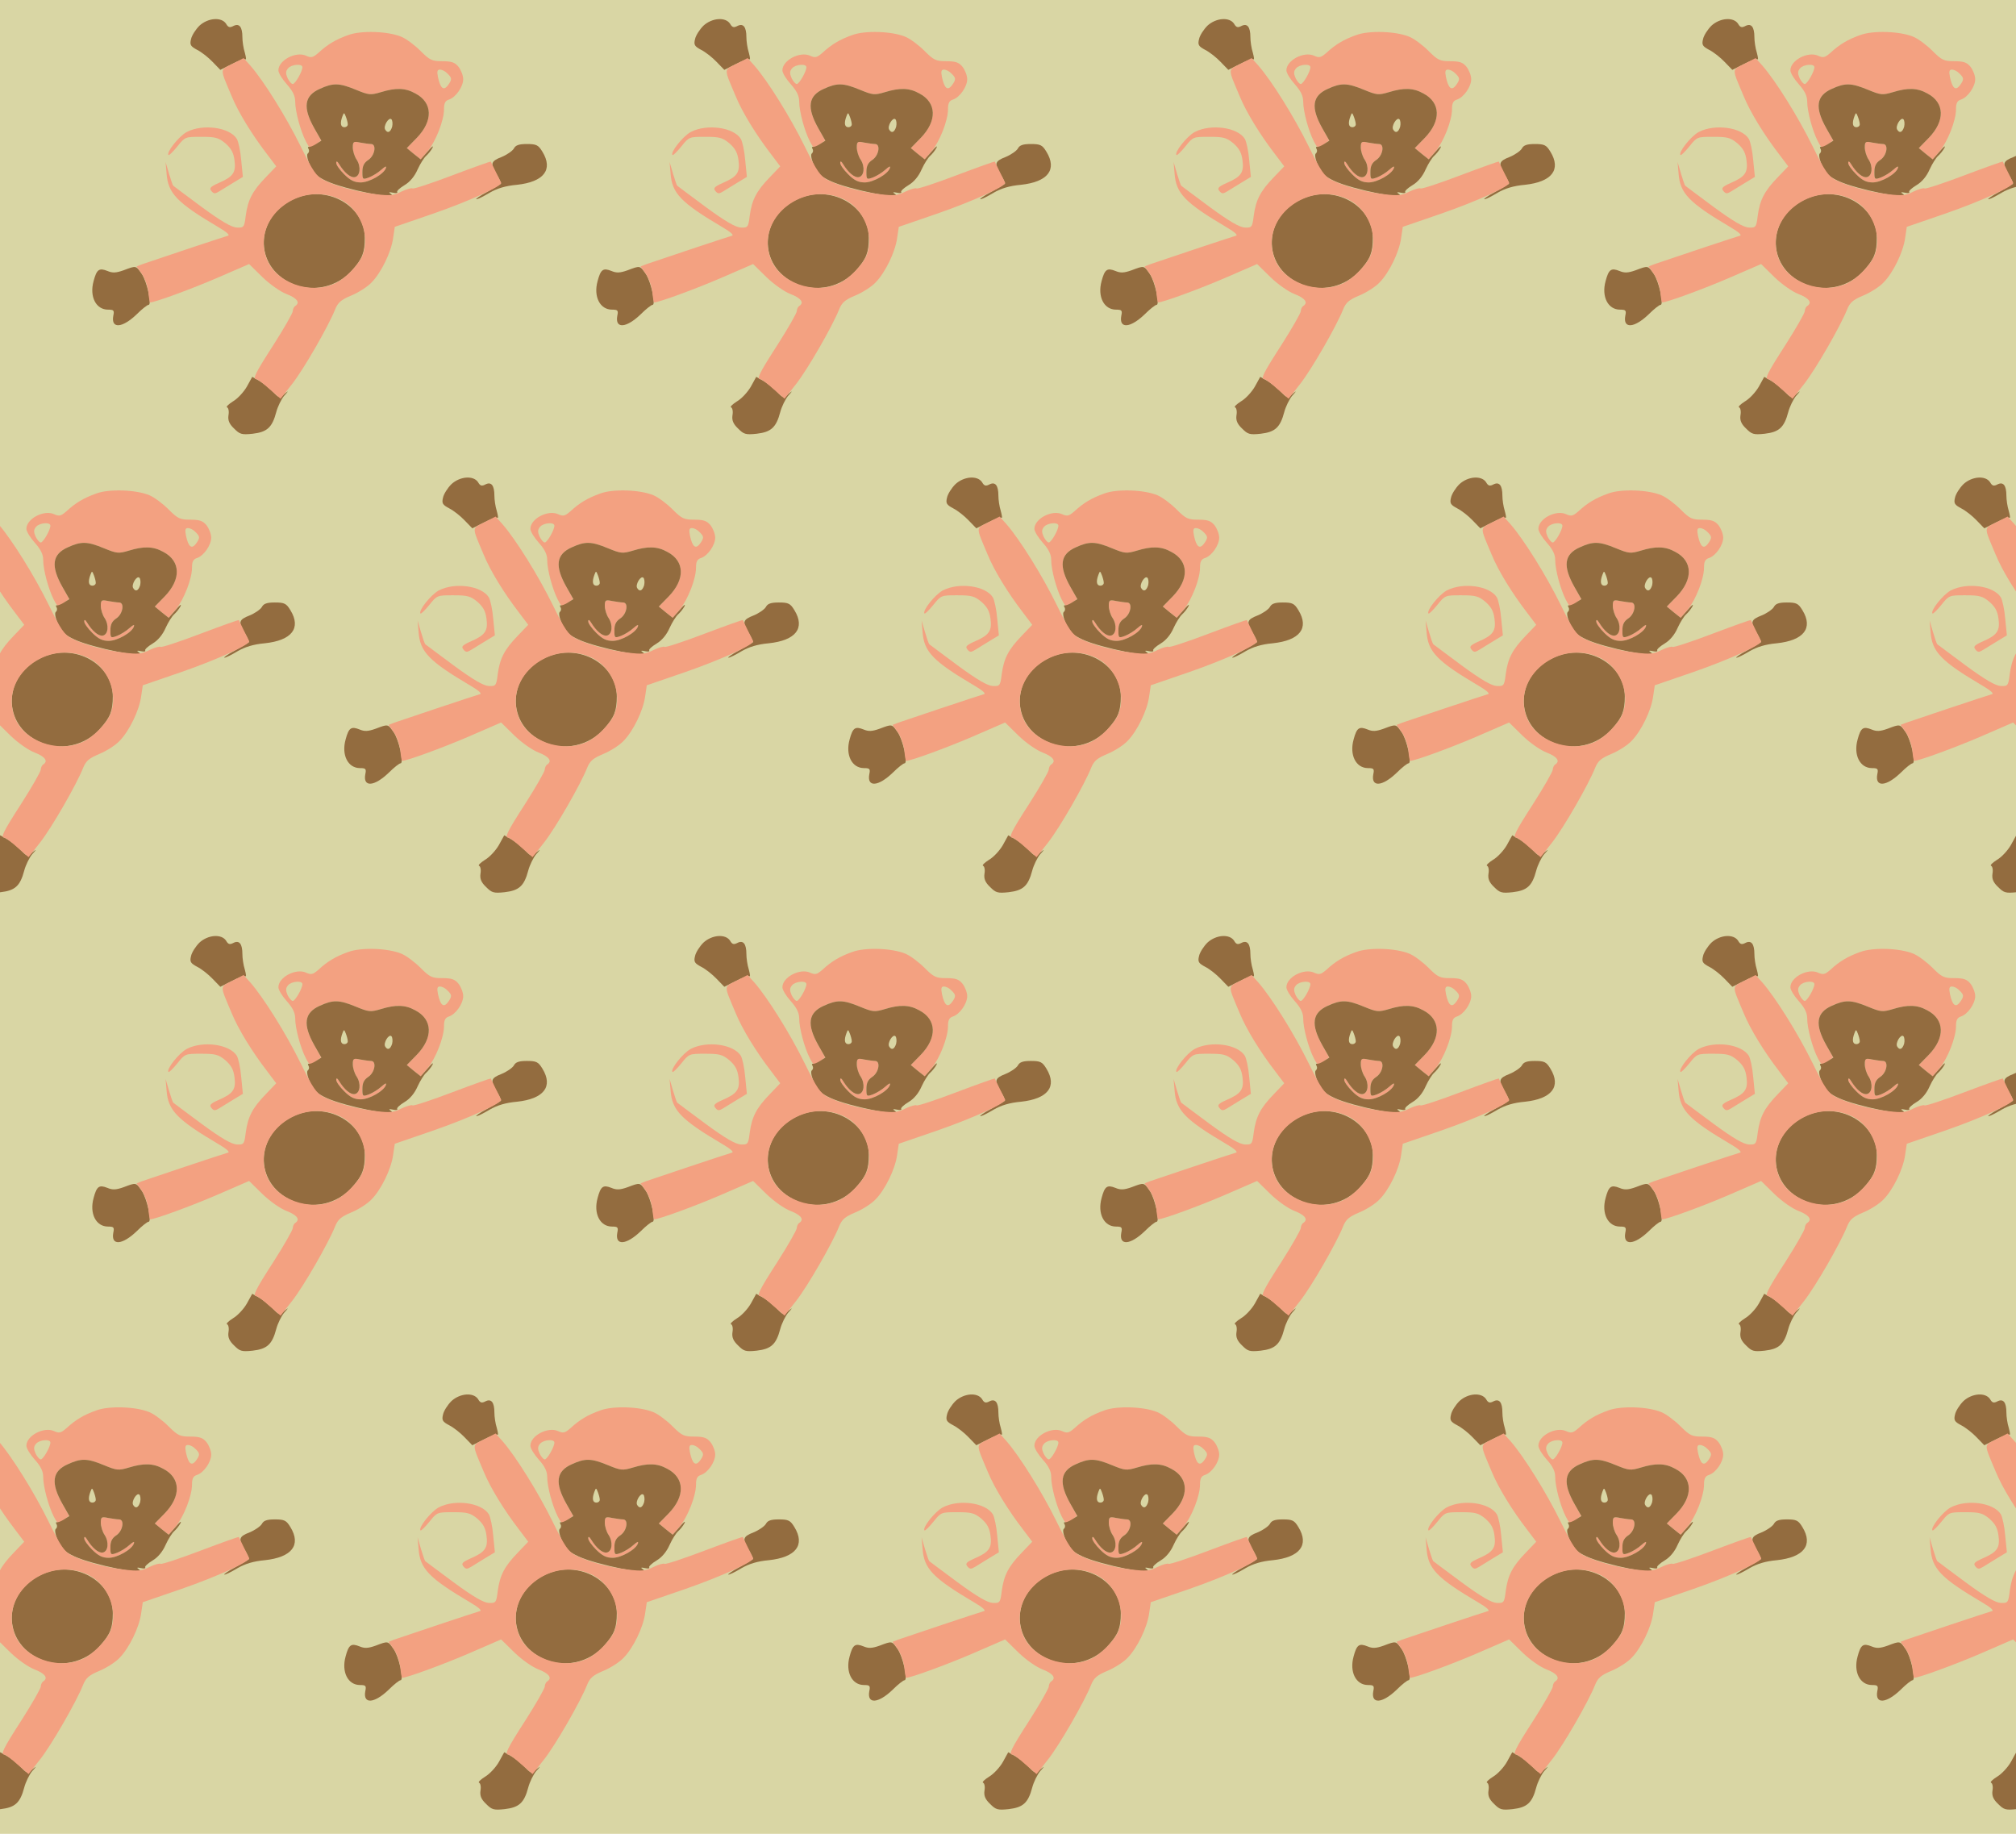 <?xml version="1.0" standalone="no"?>
<!DOCTYPE svg PUBLIC "-//W3C//DTD SVG 20010904//EN"
 "http://www.w3.org/TR/2001/REC-SVG-20010904/DTD/svg10.dtd">
<svg version="1.0" xmlns="http://www.w3.org/2000/svg" width="840pt" height="764pt" viewBox="0 0 840 764" preserveAspectRatio = "xMidYMid meet" >
<rect width="840" height="764" fill="#D9D6A4"/>
<g id="row0" transform="translate(28,0.0)">
<g id="0" transform="translate(0.0,0)scale(1,1)">

<path d="M1190 1296 c0 -15 7 -38 16 -51 19 -29 15 -69 -8 -73 -17 -3 -43 18 -65 54 -7 12 -12 14 -12 6 -1 -8 14 -29 33 -48 26 -26 43 -34 69 -34 36 0 97 35 105 60 3 10 -3 7 -19 -7 -13 -12 -36 -26 -51 -32 -27 -10 -28 -9 -28 23 0 25 7 38 25 50 27 18 35 66 11 66 -7 0 -28 3 -45 6 -28 6 -31 4 -31 -20z" transform="translate(0,191) scale(0.1,-0.1)" stroke="none" fill="#F3A181"/>

<path d="M498 1360 c-33 -18 -86 -85 -76 -96 3 -2 19 14 37 36 32 40 33 40 99 40 59 0 72 -3 101 -27 24 -21 34 -39 38 -70 7 -51 -5 -69 -65 -95 -36 -16 -41 -22 -31 -34 10 -12 15 -12 33 -1 12 7 38 24 60 37 l38 23 -7 70 c-3 38 -12 78 -18 88 -30 49 -142 64 -209 29z" transform="translate(0,191) scale(0.1,-0.1)" stroke="none" fill="#F3A181"/>

<path d="M1861 1291 c-6 -10 -29 -26 -51 -35 -46 -18 -48 -28 -19 -75 11 -18 18 -35 16 -37 -2 -2 -28 -17 -58 -34 -30 -16 -49 -30 -44 -30 6 0 30 12 55 27 31 18 67 29 113 33 113 12 153 63 107 138 -17 28 -25 32 -65 32 -33 0 -47 -5 -54 -19z" transform="translate(0,191) scale(0.1,-0.1)" stroke="none" fill="#936C3F"/>

<path d="M551 1803 c-16 -16 -32 -41 -35 -56 -6 -24 -2 -30 26 -45 18 -9 47 -32 64 -50 l32 -33 50 25 c27 14 52 22 55 19 4 -3 2 9 -3 28 -6 19 -10 47 -10 64 0 43 -13 59 -37 47 -15 -8 -22 -7 -31 9 -19 29 -75 25 -111 -8z" transform="translate(0,191) scale(0.1,-0.1)" stroke="none" fill="#936C3F"/>

<path d="M749 300 c-13 -23 -39 -51 -58 -62 -19 -12 -30 -23 -25 -25 6 -2 9 -17 6 -33 -3 -21 3 -36 23 -55 24 -24 31 -27 78 -22 60 7 81 26 98 90 6 23 21 53 32 67 21 23 21 24 1 8 -20 -17 -21 -17 -47 10 -14 15 -39 35 -56 45 l-30 17 -22 -40z" transform="translate(0,191) scale(0.1,-0.1)" stroke="none" fill="#936C3F"/>

<path d="M235 784 c-31 -11 -46 -12 -67 -3 -35 14 -45 7 -58 -42 -18 -65 10 -119 60 -119 24 0 27 -3 22 -26 -10 -55 38 -51 98 7 22 22 44 39 49 39 15 0 -7 99 -29 130 -24 34 -22 34 -75 14z" transform="translate(0,191) scale(0.1,-0.1)" stroke="none" fill="#936C3F"/>

<path d="M945 1081 c-163 -74 -169 -279 -10 -352 84 -39 191 -16 253 56 42 47 52 74 52 134 0 135 -161 224 -295 162z" transform="translate(0,191) scale(0.1,-0.1)" stroke="none" fill="#936C3F"/>

<path d="M1171 1764 c-53 -19 -86 -39 -123 -73 -24 -21 -31 -23 -53 -13 -42 19 -115 -19 -115 -61 0 -11 16 -37 35 -58 25 -28 35 -49 35 -72 0 -41 22 -122 44 -165 17 -32 17 -32 41 -15 l23 18 -28 50 c-49 87 -43 136 23 165 55 25 80 25 150 -4 54 -22 60 -23 104 -10 62 19 102 18 143 -5 73 -38 76 -114 6 -186 l-41 -42 29 -24 29 -23 29 34 c34 42 68 128 68 175 0 25 5 35 20 40 29 9 60 54 60 85 0 15 -9 38 -19 51 -15 19 -29 24 -68 24 -43 0 -52 4 -91 43 -24 24 -60 51 -80 59 -55 23 -168 27 -221 7z m-191 -134 c0 -18 -30 -70 -40 -70 -6 0 -15 11 -22 25 -8 19 -8 28 2 40 14 17 60 21 60 5z m604 -26 c20 -19 20 -25 2 -50 -18 -23 -31 -12 -41 34 -5 25 -3 32 8 32 9 0 23 -7 31 -16z" transform="translate(0,191) scale(0.1,-0.1)" stroke="none" fill="#F3A181"/>

<path d="M1053 1540 c-66 -29 -72 -78 -23 -165 l29 -51 -22 -14 c-12 -8 -26 -13 -30 -12 -5 1 -5 -3 -1 -9 3 -6 2 -14 -3 -18 -6 -4 -3 -22 8 -49 15 -35 28 -47 71 -67 74 -34 306 -81 267 -53 -11 7 -9 9 9 5 12 -3 20 -1 17 3 -3 4 11 17 31 29 22 13 42 37 54 65 11 24 27 49 35 56 9 8 21 23 27 34 5 12 -3 5 -19 -14 l-30 -34 -29 23 -29 24 41 42 c70 72 67 148 -6 186 -41 23 -81 24 -143 5 -44 -13 -50 -12 -104 10 -70 29 -95 29 -150 4z m116 -147 c1 -7 -6 -13 -14 -13 -16 0 -19 17 -8 46 6 16 7 16 14 -2 4 -10 8 -25 8 -31z m185 -11 c-7 -23 -19 -29 -29 -12 -9 14 15 54 26 43 4 -4 6 -18 3 -31z m-88 -72 c24 0 16 -48 -11 -66 -18 -12 -25 -25 -25 -50 0 -32 1 -33 28 -23 15 6 38 20 51 32 16 14 22 17 19 7 -8 -25 -69 -60 -105 -60 -26 0 -43 8 -69 34 -19 19 -34 40 -33 48 0 8 5 6 12 -6 22 -36 48 -57 65 -54 23 4 27 44 8 73 -9 13 -16 36 -16 51 0 24 3 26 31 20 17 -3 38 -6 45 -6z" transform="translate(0,191) scale(0.1,-0.1)" stroke="none" fill="#936C3F"/>

<path d="M688 1644 c-53 -27 -53 -15 -3 -134 28 -68 85 -161 149 -244 l37 -49 -44 -46 c-55 -57 -74 -93 -83 -159 -6 -49 -8 -51 -37 -50 -22 1 -64 25 -147 86 -63 47 -116 86 -118 88 -2 1 -10 24 -18 51 l-14 48 4 -47 c6 -84 43 -122 217 -225 33 -19 48 -33 39 -35 -19 -5 -327 -108 -358 -119 l-23 -9 22 -31 c12 -17 24 -51 27 -75 2 -24 6 -44 7 -44 20 0 170 55 277 101 l136 59 55 -54 c32 -31 75 -61 101 -71 44 -17 58 -36 36 -50 -5 -3 -10 -13 -10 -21 0 -8 -36 -71 -80 -140 -78 -121 -89 -144 -71 -144 4 0 29 -18 54 -41 l46 -40 48 61 c48 61 151 240 179 310 12 30 25 41 68 59 29 12 67 36 84 54 41 42 82 127 90 185 l7 47 160 55 c150 52 290 116 283 129 -5 9 -42 86 -43 88 -1 1 -72 -24 -159 -57 -87 -33 -162 -58 -167 -55 -4 3 -25 -3 -46 -13 -33 -17 -48 -18 -107 -11 -81 10 -165 33 -217 59 -31 16 -45 36 -97 142 -59 120 -153 271 -209 335 l-28 31 -47 -24z m450 -565 c82 -40 125 -148 93 -232 -16 -40 -73 -99 -116 -118 -105 -48 -247 4 -284 104 -64 168 136 328 307 246z" transform="translate(0,191) scale(0.1,-0.1)" stroke="none" fill="#F3A181"/>

</g>

<g id="1" transform="translate(210.0,0)scale(1,1)">

<path d="M1190 1296 c0 -15 7 -38 16 -51 19 -29 15 -69 -8 -73 -17 -3 -43 18 -65 54 -7 12 -12 14 -12 6 -1 -8 14 -29 33 -48 26 -26 43 -34 69 -34 36 0 97 35 105 60 3 10 -3 7 -19 -7 -13 -12 -36 -26 -51 -32 -27 -10 -28 -9 -28 23 0 25 7 38 25 50 27 18 35 66 11 66 -7 0 -28 3 -45 6 -28 6 -31 4 -31 -20z" transform="translate(0,191) scale(0.1,-0.1)" stroke="none" fill="#F3A181"/>

<path d="M498 1360 c-33 -18 -86 -85 -76 -96 3 -2 19 14 37 36 32 40 33 40 99 40 59 0 72 -3 101 -27 24 -21 34 -39 38 -70 7 -51 -5 -69 -65 -95 -36 -16 -41 -22 -31 -34 10 -12 15 -12 33 -1 12 7 38 24 60 37 l38 23 -7 70 c-3 38 -12 78 -18 88 -30 49 -142 64 -209 29z" transform="translate(0,191) scale(0.1,-0.1)" stroke="none" fill="#F3A181"/>

<path d="M1861 1291 c-6 -10 -29 -26 -51 -35 -46 -18 -48 -28 -19 -75 11 -18 18 -35 16 -37 -2 -2 -28 -17 -58 -34 -30 -16 -49 -30 -44 -30 6 0 30 12 55 27 31 18 67 29 113 33 113 12 153 63 107 138 -17 28 -25 32 -65 32 -33 0 -47 -5 -54 -19z" transform="translate(0,191) scale(0.1,-0.1)" stroke="none" fill="#936C3F"/>

<path d="M551 1803 c-16 -16 -32 -41 -35 -56 -6 -24 -2 -30 26 -45 18 -9 47 -32 64 -50 l32 -33 50 25 c27 14 52 22 55 19 4 -3 2 9 -3 28 -6 19 -10 47 -10 64 0 43 -13 59 -37 47 -15 -8 -22 -7 -31 9 -19 29 -75 25 -111 -8z" transform="translate(0,191) scale(0.1,-0.1)" stroke="none" fill="#936C3F"/>

<path d="M749 300 c-13 -23 -39 -51 -58 -62 -19 -12 -30 -23 -25 -25 6 -2 9 -17 6 -33 -3 -21 3 -36 23 -55 24 -24 31 -27 78 -22 60 7 81 26 98 90 6 23 21 53 32 67 21 23 21 24 1 8 -20 -17 -21 -17 -47 10 -14 15 -39 35 -56 45 l-30 17 -22 -40z" transform="translate(0,191) scale(0.1,-0.1)" stroke="none" fill="#936C3F"/>

<path d="M235 784 c-31 -11 -46 -12 -67 -3 -35 14 -45 7 -58 -42 -18 -65 10 -119 60 -119 24 0 27 -3 22 -26 -10 -55 38 -51 98 7 22 22 44 39 49 39 15 0 -7 99 -29 130 -24 34 -22 34 -75 14z" transform="translate(0,191) scale(0.1,-0.1)" stroke="none" fill="#936C3F"/>

<path d="M945 1081 c-163 -74 -169 -279 -10 -352 84 -39 191 -16 253 56 42 47 52 74 52 134 0 135 -161 224 -295 162z" transform="translate(0,191) scale(0.1,-0.1)" stroke="none" fill="#936C3F"/>

<path d="M1171 1764 c-53 -19 -86 -39 -123 -73 -24 -21 -31 -23 -53 -13 -42 19 -115 -19 -115 -61 0 -11 16 -37 35 -58 25 -28 35 -49 35 -72 0 -41 22 -122 44 -165 17 -32 17 -32 41 -15 l23 18 -28 50 c-49 87 -43 136 23 165 55 25 80 25 150 -4 54 -22 60 -23 104 -10 62 19 102 18 143 -5 73 -38 76 -114 6 -186 l-41 -42 29 -24 29 -23 29 34 c34 42 68 128 68 175 0 25 5 35 20 40 29 9 60 54 60 85 0 15 -9 38 -19 51 -15 19 -29 24 -68 24 -43 0 -52 4 -91 43 -24 24 -60 51 -80 59 -55 23 -168 27 -221 7z m-191 -134 c0 -18 -30 -70 -40 -70 -6 0 -15 11 -22 25 -8 19 -8 28 2 40 14 17 60 21 60 5z m604 -26 c20 -19 20 -25 2 -50 -18 -23 -31 -12 -41 34 -5 25 -3 32 8 32 9 0 23 -7 31 -16z" transform="translate(0,191) scale(0.1,-0.1)" stroke="none" fill="#F3A181"/>

<path d="M1053 1540 c-66 -29 -72 -78 -23 -165 l29 -51 -22 -14 c-12 -8 -26 -13 -30 -12 -5 1 -5 -3 -1 -9 3 -6 2 -14 -3 -18 -6 -4 -3 -22 8 -49 15 -35 28 -47 71 -67 74 -34 306 -81 267 -53 -11 7 -9 9 9 5 12 -3 20 -1 17 3 -3 4 11 17 31 29 22 13 42 37 54 65 11 24 27 49 35 56 9 8 21 23 27 34 5 12 -3 5 -19 -14 l-30 -34 -29 23 -29 24 41 42 c70 72 67 148 -6 186 -41 23 -81 24 -143 5 -44 -13 -50 -12 -104 10 -70 29 -95 29 -150 4z m116 -147 c1 -7 -6 -13 -14 -13 -16 0 -19 17 -8 46 6 16 7 16 14 -2 4 -10 8 -25 8 -31z m185 -11 c-7 -23 -19 -29 -29 -12 -9 14 15 54 26 43 4 -4 6 -18 3 -31z m-88 -72 c24 0 16 -48 -11 -66 -18 -12 -25 -25 -25 -50 0 -32 1 -33 28 -23 15 6 38 20 51 32 16 14 22 17 19 7 -8 -25 -69 -60 -105 -60 -26 0 -43 8 -69 34 -19 19 -34 40 -33 48 0 8 5 6 12 -6 22 -36 48 -57 65 -54 23 4 27 44 8 73 -9 13 -16 36 -16 51 0 24 3 26 31 20 17 -3 38 -6 45 -6z" transform="translate(0,191) scale(0.1,-0.1)" stroke="none" fill="#936C3F"/>

<path d="M688 1644 c-53 -27 -53 -15 -3 -134 28 -68 85 -161 149 -244 l37 -49 -44 -46 c-55 -57 -74 -93 -83 -159 -6 -49 -8 -51 -37 -50 -22 1 -64 25 -147 86 -63 47 -116 86 -118 88 -2 1 -10 24 -18 51 l-14 48 4 -47 c6 -84 43 -122 217 -225 33 -19 48 -33 39 -35 -19 -5 -327 -108 -358 -119 l-23 -9 22 -31 c12 -17 24 -51 27 -75 2 -24 6 -44 7 -44 20 0 170 55 277 101 l136 59 55 -54 c32 -31 75 -61 101 -71 44 -17 58 -36 36 -50 -5 -3 -10 -13 -10 -21 0 -8 -36 -71 -80 -140 -78 -121 -89 -144 -71 -144 4 0 29 -18 54 -41 l46 -40 48 61 c48 61 151 240 179 310 12 30 25 41 68 59 29 12 67 36 84 54 41 42 82 127 90 185 l7 47 160 55 c150 52 290 116 283 129 -5 9 -42 86 -43 88 -1 1 -72 -24 -159 -57 -87 -33 -162 -58 -167 -55 -4 3 -25 -3 -46 -13 -33 -17 -48 -18 -107 -11 -81 10 -165 33 -217 59 -31 16 -45 36 -97 142 -59 120 -153 271 -209 335 l-28 31 -47 -24z m450 -565 c82 -40 125 -148 93 -232 -16 -40 -73 -99 -116 -118 -105 -48 -247 4 -284 104 -64 168 136 328 307 246z" transform="translate(0,191) scale(0.1,-0.1)" stroke="none" fill="#F3A181"/>

</g>

<g id="2" transform="translate(420.0,0)scale(1,1)">

<path d="M1190 1296 c0 -15 7 -38 16 -51 19 -29 15 -69 -8 -73 -17 -3 -43 18 -65 54 -7 12 -12 14 -12 6 -1 -8 14 -29 33 -48 26 -26 43 -34 69 -34 36 0 97 35 105 60 3 10 -3 7 -19 -7 -13 -12 -36 -26 -51 -32 -27 -10 -28 -9 -28 23 0 25 7 38 25 50 27 18 35 66 11 66 -7 0 -28 3 -45 6 -28 6 -31 4 -31 -20z" transform="translate(0,191) scale(0.1,-0.1)" stroke="none" fill="#F3A181"/>

<path d="M498 1360 c-33 -18 -86 -85 -76 -96 3 -2 19 14 37 36 32 40 33 40 99 40 59 0 72 -3 101 -27 24 -21 34 -39 38 -70 7 -51 -5 -69 -65 -95 -36 -16 -41 -22 -31 -34 10 -12 15 -12 33 -1 12 7 38 24 60 37 l38 23 -7 70 c-3 38 -12 78 -18 88 -30 49 -142 64 -209 29z" transform="translate(0,191) scale(0.1,-0.1)" stroke="none" fill="#F3A181"/>

<path d="M1861 1291 c-6 -10 -29 -26 -51 -35 -46 -18 -48 -28 -19 -75 11 -18 18 -35 16 -37 -2 -2 -28 -17 -58 -34 -30 -16 -49 -30 -44 -30 6 0 30 12 55 27 31 18 67 29 113 33 113 12 153 63 107 138 -17 28 -25 32 -65 32 -33 0 -47 -5 -54 -19z" transform="translate(0,191) scale(0.1,-0.1)" stroke="none" fill="#936C3F"/>

<path d="M551 1803 c-16 -16 -32 -41 -35 -56 -6 -24 -2 -30 26 -45 18 -9 47 -32 64 -50 l32 -33 50 25 c27 14 52 22 55 19 4 -3 2 9 -3 28 -6 19 -10 47 -10 64 0 43 -13 59 -37 47 -15 -8 -22 -7 -31 9 -19 29 -75 25 -111 -8z" transform="translate(0,191) scale(0.1,-0.1)" stroke="none" fill="#936C3F"/>

<path d="M749 300 c-13 -23 -39 -51 -58 -62 -19 -12 -30 -23 -25 -25 6 -2 9 -17 6 -33 -3 -21 3 -36 23 -55 24 -24 31 -27 78 -22 60 7 81 26 98 90 6 23 21 53 32 67 21 23 21 24 1 8 -20 -17 -21 -17 -47 10 -14 15 -39 35 -56 45 l-30 17 -22 -40z" transform="translate(0,191) scale(0.1,-0.1)" stroke="none" fill="#936C3F"/>

<path d="M235 784 c-31 -11 -46 -12 -67 -3 -35 14 -45 7 -58 -42 -18 -65 10 -119 60 -119 24 0 27 -3 22 -26 -10 -55 38 -51 98 7 22 22 44 39 49 39 15 0 -7 99 -29 130 -24 34 -22 34 -75 14z" transform="translate(0,191) scale(0.1,-0.1)" stroke="none" fill="#936C3F"/>

<path d="M945 1081 c-163 -74 -169 -279 -10 -352 84 -39 191 -16 253 56 42 47 52 74 52 134 0 135 -161 224 -295 162z" transform="translate(0,191) scale(0.1,-0.1)" stroke="none" fill="#936C3F"/>

<path d="M1171 1764 c-53 -19 -86 -39 -123 -73 -24 -21 -31 -23 -53 -13 -42 19 -115 -19 -115 -61 0 -11 16 -37 35 -58 25 -28 35 -49 35 -72 0 -41 22 -122 44 -165 17 -32 17 -32 41 -15 l23 18 -28 50 c-49 87 -43 136 23 165 55 25 80 25 150 -4 54 -22 60 -23 104 -10 62 19 102 18 143 -5 73 -38 76 -114 6 -186 l-41 -42 29 -24 29 -23 29 34 c34 42 68 128 68 175 0 25 5 35 20 40 29 9 60 54 60 85 0 15 -9 38 -19 51 -15 19 -29 24 -68 24 -43 0 -52 4 -91 43 -24 24 -60 51 -80 59 -55 23 -168 27 -221 7z m-191 -134 c0 -18 -30 -70 -40 -70 -6 0 -15 11 -22 25 -8 19 -8 28 2 40 14 17 60 21 60 5z m604 -26 c20 -19 20 -25 2 -50 -18 -23 -31 -12 -41 34 -5 25 -3 32 8 32 9 0 23 -7 31 -16z" transform="translate(0,191) scale(0.1,-0.1)" stroke="none" fill="#F3A181"/>

<path d="M1053 1540 c-66 -29 -72 -78 -23 -165 l29 -51 -22 -14 c-12 -8 -26 -13 -30 -12 -5 1 -5 -3 -1 -9 3 -6 2 -14 -3 -18 -6 -4 -3 -22 8 -49 15 -35 28 -47 71 -67 74 -34 306 -81 267 -53 -11 7 -9 9 9 5 12 -3 20 -1 17 3 -3 4 11 17 31 29 22 13 42 37 54 65 11 24 27 49 35 56 9 8 21 23 27 34 5 12 -3 5 -19 -14 l-30 -34 -29 23 -29 24 41 42 c70 72 67 148 -6 186 -41 23 -81 24 -143 5 -44 -13 -50 -12 -104 10 -70 29 -95 29 -150 4z m116 -147 c1 -7 -6 -13 -14 -13 -16 0 -19 17 -8 46 6 16 7 16 14 -2 4 -10 8 -25 8 -31z m185 -11 c-7 -23 -19 -29 -29 -12 -9 14 15 54 26 43 4 -4 6 -18 3 -31z m-88 -72 c24 0 16 -48 -11 -66 -18 -12 -25 -25 -25 -50 0 -32 1 -33 28 -23 15 6 38 20 51 32 16 14 22 17 19 7 -8 -25 -69 -60 -105 -60 -26 0 -43 8 -69 34 -19 19 -34 40 -33 48 0 8 5 6 12 -6 22 -36 48 -57 65 -54 23 4 27 44 8 73 -9 13 -16 36 -16 51 0 24 3 26 31 20 17 -3 38 -6 45 -6z" transform="translate(0,191) scale(0.1,-0.1)" stroke="none" fill="#936C3F"/>

<path d="M688 1644 c-53 -27 -53 -15 -3 -134 28 -68 85 -161 149 -244 l37 -49 -44 -46 c-55 -57 -74 -93 -83 -159 -6 -49 -8 -51 -37 -50 -22 1 -64 25 -147 86 -63 47 -116 86 -118 88 -2 1 -10 24 -18 51 l-14 48 4 -47 c6 -84 43 -122 217 -225 33 -19 48 -33 39 -35 -19 -5 -327 -108 -358 -119 l-23 -9 22 -31 c12 -17 24 -51 27 -75 2 -24 6 -44 7 -44 20 0 170 55 277 101 l136 59 55 -54 c32 -31 75 -61 101 -71 44 -17 58 -36 36 -50 -5 -3 -10 -13 -10 -21 0 -8 -36 -71 -80 -140 -78 -121 -89 -144 -71 -144 4 0 29 -18 54 -41 l46 -40 48 61 c48 61 151 240 179 310 12 30 25 41 68 59 29 12 67 36 84 54 41 42 82 127 90 185 l7 47 160 55 c150 52 290 116 283 129 -5 9 -42 86 -43 88 -1 1 -72 -24 -159 -57 -87 -33 -162 -58 -167 -55 -4 3 -25 -3 -46 -13 -33 -17 -48 -18 -107 -11 -81 10 -165 33 -217 59 -31 16 -45 36 -97 142 -59 120 -153 271 -209 335 l-28 31 -47 -24z m450 -565 c82 -40 125 -148 93 -232 -16 -40 -73 -99 -116 -118 -105 -48 -247 4 -284 104 -64 168 136 328 307 246z" transform="translate(0,191) scale(0.1,-0.1)" stroke="none" fill="#F3A181"/>

</g>

<g id="3" transform="translate(630.0,0)scale(1,1)">

<path d="M1190 1296 c0 -15 7 -38 16 -51 19 -29 15 -69 -8 -73 -17 -3 -43 18 -65 54 -7 12 -12 14 -12 6 -1 -8 14 -29 33 -48 26 -26 43 -34 69 -34 36 0 97 35 105 60 3 10 -3 7 -19 -7 -13 -12 -36 -26 -51 -32 -27 -10 -28 -9 -28 23 0 25 7 38 25 50 27 18 35 66 11 66 -7 0 -28 3 -45 6 -28 6 -31 4 -31 -20z" transform="translate(0,191) scale(0.1,-0.1)" stroke="none" fill="#F3A181"/>

<path d="M498 1360 c-33 -18 -86 -85 -76 -96 3 -2 19 14 37 36 32 40 33 40 99 40 59 0 72 -3 101 -27 24 -21 34 -39 38 -70 7 -51 -5 -69 -65 -95 -36 -16 -41 -22 -31 -34 10 -12 15 -12 33 -1 12 7 38 24 60 37 l38 23 -7 70 c-3 38 -12 78 -18 88 -30 49 -142 64 -209 29z" transform="translate(0,191) scale(0.1,-0.1)" stroke="none" fill="#F3A181"/>

<path d="M1861 1291 c-6 -10 -29 -26 -51 -35 -46 -18 -48 -28 -19 -75 11 -18 18 -35 16 -37 -2 -2 -28 -17 -58 -34 -30 -16 -49 -30 -44 -30 6 0 30 12 55 27 31 18 67 29 113 33 113 12 153 63 107 138 -17 28 -25 32 -65 32 -33 0 -47 -5 -54 -19z" transform="translate(0,191) scale(0.1,-0.1)" stroke="none" fill="#936C3F"/>

<path d="M551 1803 c-16 -16 -32 -41 -35 -56 -6 -24 -2 -30 26 -45 18 -9 47 -32 64 -50 l32 -33 50 25 c27 14 52 22 55 19 4 -3 2 9 -3 28 -6 19 -10 47 -10 64 0 43 -13 59 -37 47 -15 -8 -22 -7 -31 9 -19 29 -75 25 -111 -8z" transform="translate(0,191) scale(0.1,-0.1)" stroke="none" fill="#936C3F"/>

<path d="M749 300 c-13 -23 -39 -51 -58 -62 -19 -12 -30 -23 -25 -25 6 -2 9 -17 6 -33 -3 -21 3 -36 23 -55 24 -24 31 -27 78 -22 60 7 81 26 98 90 6 23 21 53 32 67 21 23 21 24 1 8 -20 -17 -21 -17 -47 10 -14 15 -39 35 -56 45 l-30 17 -22 -40z" transform="translate(0,191) scale(0.1,-0.1)" stroke="none" fill="#936C3F"/>

<path d="M235 784 c-31 -11 -46 -12 -67 -3 -35 14 -45 7 -58 -42 -18 -65 10 -119 60 -119 24 0 27 -3 22 -26 -10 -55 38 -51 98 7 22 22 44 39 49 39 15 0 -7 99 -29 130 -24 34 -22 34 -75 14z" transform="translate(0,191) scale(0.1,-0.1)" stroke="none" fill="#936C3F"/>

<path d="M945 1081 c-163 -74 -169 -279 -10 -352 84 -39 191 -16 253 56 42 47 52 74 52 134 0 135 -161 224 -295 162z" transform="translate(0,191) scale(0.1,-0.1)" stroke="none" fill="#936C3F"/>

<path d="M1171 1764 c-53 -19 -86 -39 -123 -73 -24 -21 -31 -23 -53 -13 -42 19 -115 -19 -115 -61 0 -11 16 -37 35 -58 25 -28 35 -49 35 -72 0 -41 22 -122 44 -165 17 -32 17 -32 41 -15 l23 18 -28 50 c-49 87 -43 136 23 165 55 25 80 25 150 -4 54 -22 60 -23 104 -10 62 19 102 18 143 -5 73 -38 76 -114 6 -186 l-41 -42 29 -24 29 -23 29 34 c34 42 68 128 68 175 0 25 5 35 20 40 29 9 60 54 60 85 0 15 -9 38 -19 51 -15 19 -29 24 -68 24 -43 0 -52 4 -91 43 -24 24 -60 51 -80 59 -55 23 -168 27 -221 7z m-191 -134 c0 -18 -30 -70 -40 -70 -6 0 -15 11 -22 25 -8 19 -8 28 2 40 14 17 60 21 60 5z m604 -26 c20 -19 20 -25 2 -50 -18 -23 -31 -12 -41 34 -5 25 -3 32 8 32 9 0 23 -7 31 -16z" transform="translate(0,191) scale(0.1,-0.1)" stroke="none" fill="#F3A181"/>

<path d="M1053 1540 c-66 -29 -72 -78 -23 -165 l29 -51 -22 -14 c-12 -8 -26 -13 -30 -12 -5 1 -5 -3 -1 -9 3 -6 2 -14 -3 -18 -6 -4 -3 -22 8 -49 15 -35 28 -47 71 -67 74 -34 306 -81 267 -53 -11 7 -9 9 9 5 12 -3 20 -1 17 3 -3 4 11 17 31 29 22 13 42 37 54 65 11 24 27 49 35 56 9 8 21 23 27 34 5 12 -3 5 -19 -14 l-30 -34 -29 23 -29 24 41 42 c70 72 67 148 -6 186 -41 23 -81 24 -143 5 -44 -13 -50 -12 -104 10 -70 29 -95 29 -150 4z m116 -147 c1 -7 -6 -13 -14 -13 -16 0 -19 17 -8 46 6 16 7 16 14 -2 4 -10 8 -25 8 -31z m185 -11 c-7 -23 -19 -29 -29 -12 -9 14 15 54 26 43 4 -4 6 -18 3 -31z m-88 -72 c24 0 16 -48 -11 -66 -18 -12 -25 -25 -25 -50 0 -32 1 -33 28 -23 15 6 38 20 51 32 16 14 22 17 19 7 -8 -25 -69 -60 -105 -60 -26 0 -43 8 -69 34 -19 19 -34 40 -33 48 0 8 5 6 12 -6 22 -36 48 -57 65 -54 23 4 27 44 8 73 -9 13 -16 36 -16 51 0 24 3 26 31 20 17 -3 38 -6 45 -6z" transform="translate(0,191) scale(0.1,-0.1)" stroke="none" fill="#936C3F"/>

<path d="M688 1644 c-53 -27 -53 -15 -3 -134 28 -68 85 -161 149 -244 l37 -49 -44 -46 c-55 -57 -74 -93 -83 -159 -6 -49 -8 -51 -37 -50 -22 1 -64 25 -147 86 -63 47 -116 86 -118 88 -2 1 -10 24 -18 51 l-14 48 4 -47 c6 -84 43 -122 217 -225 33 -19 48 -33 39 -35 -19 -5 -327 -108 -358 -119 l-23 -9 22 -31 c12 -17 24 -51 27 -75 2 -24 6 -44 7 -44 20 0 170 55 277 101 l136 59 55 -54 c32 -31 75 -61 101 -71 44 -17 58 -36 36 -50 -5 -3 -10 -13 -10 -21 0 -8 -36 -71 -80 -140 -78 -121 -89 -144 -71 -144 4 0 29 -18 54 -41 l46 -40 48 61 c48 61 151 240 179 310 12 30 25 41 68 59 29 12 67 36 84 54 41 42 82 127 90 185 l7 47 160 55 c150 52 290 116 283 129 -5 9 -42 86 -43 88 -1 1 -72 -24 -159 -57 -87 -33 -162 -58 -167 -55 -4 3 -25 -3 -46 -13 -33 -17 -48 -18 -107 -11 -81 10 -165 33 -217 59 -31 16 -45 36 -97 142 -59 120 -153 271 -209 335 l-28 31 -47 -24z m450 -565 c82 -40 125 -148 93 -232 -16 -40 -73 -99 -116 -118 -105 -48 -247 4 -284 104 -64 168 136 328 307 246z" transform="translate(0,191) scale(0.1,-0.1)" stroke="none" fill="#F3A181"/>

</g>

<g id="4" transform="translate(840.0,0)scale(1,1)">

<path d="M1190 1296 c0 -15 7 -38 16 -51 19 -29 15 -69 -8 -73 -17 -3 -43 18 -65 54 -7 12 -12 14 -12 6 -1 -8 14 -29 33 -48 26 -26 43 -34 69 -34 36 0 97 35 105 60 3 10 -3 7 -19 -7 -13 -12 -36 -26 -51 -32 -27 -10 -28 -9 -28 23 0 25 7 38 25 50 27 18 35 66 11 66 -7 0 -28 3 -45 6 -28 6 -31 4 -31 -20z" transform="translate(0,191) scale(0.1,-0.1)" stroke="none" fill="#F3A181"/>

<path d="M498 1360 c-33 -18 -86 -85 -76 -96 3 -2 19 14 37 36 32 40 33 40 99 40 59 0 72 -3 101 -27 24 -21 34 -39 38 -70 7 -51 -5 -69 -65 -95 -36 -16 -41 -22 -31 -34 10 -12 15 -12 33 -1 12 7 38 24 60 37 l38 23 -7 70 c-3 38 -12 78 -18 88 -30 49 -142 64 -209 29z" transform="translate(0,191) scale(0.1,-0.1)" stroke="none" fill="#F3A181"/>

<path d="M1861 1291 c-6 -10 -29 -26 -51 -35 -46 -18 -48 -28 -19 -75 11 -18 18 -35 16 -37 -2 -2 -28 -17 -58 -34 -30 -16 -49 -30 -44 -30 6 0 30 12 55 27 31 18 67 29 113 33 113 12 153 63 107 138 -17 28 -25 32 -65 32 -33 0 -47 -5 -54 -19z" transform="translate(0,191) scale(0.1,-0.1)" stroke="none" fill="#936C3F"/>

<path d="M551 1803 c-16 -16 -32 -41 -35 -56 -6 -24 -2 -30 26 -45 18 -9 47 -32 64 -50 l32 -33 50 25 c27 14 52 22 55 19 4 -3 2 9 -3 28 -6 19 -10 47 -10 64 0 43 -13 59 -37 47 -15 -8 -22 -7 -31 9 -19 29 -75 25 -111 -8z" transform="translate(0,191) scale(0.1,-0.1)" stroke="none" fill="#936C3F"/>

<path d="M749 300 c-13 -23 -39 -51 -58 -62 -19 -12 -30 -23 -25 -25 6 -2 9 -17 6 -33 -3 -21 3 -36 23 -55 24 -24 31 -27 78 -22 60 7 81 26 98 90 6 23 21 53 32 67 21 23 21 24 1 8 -20 -17 -21 -17 -47 10 -14 15 -39 35 -56 45 l-30 17 -22 -40z" transform="translate(0,191) scale(0.1,-0.1)" stroke="none" fill="#936C3F"/>

<path d="M235 784 c-31 -11 -46 -12 -67 -3 -35 14 -45 7 -58 -42 -18 -65 10 -119 60 -119 24 0 27 -3 22 -26 -10 -55 38 -51 98 7 22 22 44 39 49 39 15 0 -7 99 -29 130 -24 34 -22 34 -75 14z" transform="translate(0,191) scale(0.1,-0.1)" stroke="none" fill="#936C3F"/>

<path d="M945 1081 c-163 -74 -169 -279 -10 -352 84 -39 191 -16 253 56 42 47 52 74 52 134 0 135 -161 224 -295 162z" transform="translate(0,191) scale(0.1,-0.1)" stroke="none" fill="#936C3F"/>

<path d="M1171 1764 c-53 -19 -86 -39 -123 -73 -24 -21 -31 -23 -53 -13 -42 19 -115 -19 -115 -61 0 -11 16 -37 35 -58 25 -28 35 -49 35 -72 0 -41 22 -122 44 -165 17 -32 17 -32 41 -15 l23 18 -28 50 c-49 87 -43 136 23 165 55 25 80 25 150 -4 54 -22 60 -23 104 -10 62 19 102 18 143 -5 73 -38 76 -114 6 -186 l-41 -42 29 -24 29 -23 29 34 c34 42 68 128 68 175 0 25 5 35 20 40 29 9 60 54 60 85 0 15 -9 38 -19 51 -15 19 -29 24 -68 24 -43 0 -52 4 -91 43 -24 24 -60 51 -80 59 -55 23 -168 27 -221 7z m-191 -134 c0 -18 -30 -70 -40 -70 -6 0 -15 11 -22 25 -8 19 -8 28 2 40 14 17 60 21 60 5z m604 -26 c20 -19 20 -25 2 -50 -18 -23 -31 -12 -41 34 -5 25 -3 32 8 32 9 0 23 -7 31 -16z" transform="translate(0,191) scale(0.1,-0.1)" stroke="none" fill="#F3A181"/>

<path d="M1053 1540 c-66 -29 -72 -78 -23 -165 l29 -51 -22 -14 c-12 -8 -26 -13 -30 -12 -5 1 -5 -3 -1 -9 3 -6 2 -14 -3 -18 -6 -4 -3 -22 8 -49 15 -35 28 -47 71 -67 74 -34 306 -81 267 -53 -11 7 -9 9 9 5 12 -3 20 -1 17 3 -3 4 11 17 31 29 22 13 42 37 54 65 11 24 27 49 35 56 9 8 21 23 27 34 5 12 -3 5 -19 -14 l-30 -34 -29 23 -29 24 41 42 c70 72 67 148 -6 186 -41 23 -81 24 -143 5 -44 -13 -50 -12 -104 10 -70 29 -95 29 -150 4z m116 -147 c1 -7 -6 -13 -14 -13 -16 0 -19 17 -8 46 6 16 7 16 14 -2 4 -10 8 -25 8 -31z m185 -11 c-7 -23 -19 -29 -29 -12 -9 14 15 54 26 43 4 -4 6 -18 3 -31z m-88 -72 c24 0 16 -48 -11 -66 -18 -12 -25 -25 -25 -50 0 -32 1 -33 28 -23 15 6 38 20 51 32 16 14 22 17 19 7 -8 -25 -69 -60 -105 -60 -26 0 -43 8 -69 34 -19 19 -34 40 -33 48 0 8 5 6 12 -6 22 -36 48 -57 65 -54 23 4 27 44 8 73 -9 13 -16 36 -16 51 0 24 3 26 31 20 17 -3 38 -6 45 -6z" transform="translate(0,191) scale(0.1,-0.1)" stroke="none" fill="#936C3F"/>

<path d="M688 1644 c-53 -27 -53 -15 -3 -134 28 -68 85 -161 149 -244 l37 -49 -44 -46 c-55 -57 -74 -93 -83 -159 -6 -49 -8 -51 -37 -50 -22 1 -64 25 -147 86 -63 47 -116 86 -118 88 -2 1 -10 24 -18 51 l-14 48 4 -47 c6 -84 43 -122 217 -225 33 -19 48 -33 39 -35 -19 -5 -327 -108 -358 -119 l-23 -9 22 -31 c12 -17 24 -51 27 -75 2 -24 6 -44 7 -44 20 0 170 55 277 101 l136 59 55 -54 c32 -31 75 -61 101 -71 44 -17 58 -36 36 -50 -5 -3 -10 -13 -10 -21 0 -8 -36 -71 -80 -140 -78 -121 -89 -144 -71 -144 4 0 29 -18 54 -41 l46 -40 48 61 c48 61 151 240 179 310 12 30 25 41 68 59 29 12 67 36 84 54 41 42 82 127 90 185 l7 47 160 55 c150 52 290 116 283 129 -5 9 -42 86 -43 88 -1 1 -72 -24 -159 -57 -87 -33 -162 -58 -167 -55 -4 3 -25 -3 -46 -13 -33 -17 -48 -18 -107 -11 -81 10 -165 33 -217 59 -31 16 -45 36 -97 142 -59 120 -153 271 -209 335 l-28 31 -47 -24z m450 -565 c82 -40 125 -148 93 -232 -16 -40 -73 -99 -116 -118 -105 -48 -247 4 -284 104 -64 168 136 328 307 246z" transform="translate(0,191) scale(0.1,-0.1)" stroke="none" fill="#F3A181"/>

</g>

</g>
<g id="row1" transform="translate(-77,191.0)">
<g id="0" transform="translate(0.0,0)scale(1,1)">

<path d="M1190 1296 c0 -15 7 -38 16 -51 19 -29 15 -69 -8 -73 -17 -3 -43 18 -65 54 -7 12 -12 14 -12 6 -1 -8 14 -29 33 -48 26 -26 43 -34 69 -34 36 0 97 35 105 60 3 10 -3 7 -19 -7 -13 -12 -36 -26 -51 -32 -27 -10 -28 -9 -28 23 0 25 7 38 25 50 27 18 35 66 11 66 -7 0 -28 3 -45 6 -28 6 -31 4 -31 -20z" transform="translate(0,191) scale(0.1,-0.1)" stroke="none" fill="#F3A181"/>

<path d="M498 1360 c-33 -18 -86 -85 -76 -96 3 -2 19 14 37 36 32 40 33 40 99 40 59 0 72 -3 101 -27 24 -21 34 -39 38 -70 7 -51 -5 -69 -65 -95 -36 -16 -41 -22 -31 -34 10 -12 15 -12 33 -1 12 7 38 24 60 37 l38 23 -7 70 c-3 38 -12 78 -18 88 -30 49 -142 64 -209 29z" transform="translate(0,191) scale(0.1,-0.1)" stroke="none" fill="#F3A181"/>

<path d="M1861 1291 c-6 -10 -29 -26 -51 -35 -46 -18 -48 -28 -19 -75 11 -18 18 -35 16 -37 -2 -2 -28 -17 -58 -34 -30 -16 -49 -30 -44 -30 6 0 30 12 55 27 31 18 67 29 113 33 113 12 153 63 107 138 -17 28 -25 32 -65 32 -33 0 -47 -5 -54 -19z" transform="translate(0,191) scale(0.1,-0.1)" stroke="none" fill="#936C3F"/>

<path d="M551 1803 c-16 -16 -32 -41 -35 -56 -6 -24 -2 -30 26 -45 18 -9 47 -32 64 -50 l32 -33 50 25 c27 14 52 22 55 19 4 -3 2 9 -3 28 -6 19 -10 47 -10 64 0 43 -13 59 -37 47 -15 -8 -22 -7 -31 9 -19 29 -75 25 -111 -8z" transform="translate(0,191) scale(0.1,-0.1)" stroke="none" fill="#936C3F"/>

<path d="M749 300 c-13 -23 -39 -51 -58 -62 -19 -12 -30 -23 -25 -25 6 -2 9 -17 6 -33 -3 -21 3 -36 23 -55 24 -24 31 -27 78 -22 60 7 81 26 98 90 6 23 21 53 32 67 21 23 21 24 1 8 -20 -17 -21 -17 -47 10 -14 15 -39 35 -56 45 l-30 17 -22 -40z" transform="translate(0,191) scale(0.1,-0.1)" stroke="none" fill="#936C3F"/>

<path d="M235 784 c-31 -11 -46 -12 -67 -3 -35 14 -45 7 -58 -42 -18 -65 10 -119 60 -119 24 0 27 -3 22 -26 -10 -55 38 -51 98 7 22 22 44 39 49 39 15 0 -7 99 -29 130 -24 34 -22 34 -75 14z" transform="translate(0,191) scale(0.1,-0.1)" stroke="none" fill="#936C3F"/>

<path d="M945 1081 c-163 -74 -169 -279 -10 -352 84 -39 191 -16 253 56 42 47 52 74 52 134 0 135 -161 224 -295 162z" transform="translate(0,191) scale(0.1,-0.1)" stroke="none" fill="#936C3F"/>

<path d="M1171 1764 c-53 -19 -86 -39 -123 -73 -24 -21 -31 -23 -53 -13 -42 19 -115 -19 -115 -61 0 -11 16 -37 35 -58 25 -28 35 -49 35 -72 0 -41 22 -122 44 -165 17 -32 17 -32 41 -15 l23 18 -28 50 c-49 87 -43 136 23 165 55 25 80 25 150 -4 54 -22 60 -23 104 -10 62 19 102 18 143 -5 73 -38 76 -114 6 -186 l-41 -42 29 -24 29 -23 29 34 c34 42 68 128 68 175 0 25 5 35 20 40 29 9 60 54 60 85 0 15 -9 38 -19 51 -15 19 -29 24 -68 24 -43 0 -52 4 -91 43 -24 24 -60 51 -80 59 -55 23 -168 27 -221 7z m-191 -134 c0 -18 -30 -70 -40 -70 -6 0 -15 11 -22 25 -8 19 -8 28 2 40 14 17 60 21 60 5z m604 -26 c20 -19 20 -25 2 -50 -18 -23 -31 -12 -41 34 -5 25 -3 32 8 32 9 0 23 -7 31 -16z" transform="translate(0,191) scale(0.1,-0.1)" stroke="none" fill="#F3A181"/>

<path d="M1053 1540 c-66 -29 -72 -78 -23 -165 l29 -51 -22 -14 c-12 -8 -26 -13 -30 -12 -5 1 -5 -3 -1 -9 3 -6 2 -14 -3 -18 -6 -4 -3 -22 8 -49 15 -35 28 -47 71 -67 74 -34 306 -81 267 -53 -11 7 -9 9 9 5 12 -3 20 -1 17 3 -3 4 11 17 31 29 22 13 42 37 54 65 11 24 27 49 35 56 9 8 21 23 27 34 5 12 -3 5 -19 -14 l-30 -34 -29 23 -29 24 41 42 c70 72 67 148 -6 186 -41 23 -81 24 -143 5 -44 -13 -50 -12 -104 10 -70 29 -95 29 -150 4z m116 -147 c1 -7 -6 -13 -14 -13 -16 0 -19 17 -8 46 6 16 7 16 14 -2 4 -10 8 -25 8 -31z m185 -11 c-7 -23 -19 -29 -29 -12 -9 14 15 54 26 43 4 -4 6 -18 3 -31z m-88 -72 c24 0 16 -48 -11 -66 -18 -12 -25 -25 -25 -50 0 -32 1 -33 28 -23 15 6 38 20 51 32 16 14 22 17 19 7 -8 -25 -69 -60 -105 -60 -26 0 -43 8 -69 34 -19 19 -34 40 -33 48 0 8 5 6 12 -6 22 -36 48 -57 65 -54 23 4 27 44 8 73 -9 13 -16 36 -16 51 0 24 3 26 31 20 17 -3 38 -6 45 -6z" transform="translate(0,191) scale(0.1,-0.1)" stroke="none" fill="#936C3F"/>

<path d="M688 1644 c-53 -27 -53 -15 -3 -134 28 -68 85 -161 149 -244 l37 -49 -44 -46 c-55 -57 -74 -93 -83 -159 -6 -49 -8 -51 -37 -50 -22 1 -64 25 -147 86 -63 47 -116 86 -118 88 -2 1 -10 24 -18 51 l-14 48 4 -47 c6 -84 43 -122 217 -225 33 -19 48 -33 39 -35 -19 -5 -327 -108 -358 -119 l-23 -9 22 -31 c12 -17 24 -51 27 -75 2 -24 6 -44 7 -44 20 0 170 55 277 101 l136 59 55 -54 c32 -31 75 -61 101 -71 44 -17 58 -36 36 -50 -5 -3 -10 -13 -10 -21 0 -8 -36 -71 -80 -140 -78 -121 -89 -144 -71 -144 4 0 29 -18 54 -41 l46 -40 48 61 c48 61 151 240 179 310 12 30 25 41 68 59 29 12 67 36 84 54 41 42 82 127 90 185 l7 47 160 55 c150 52 290 116 283 129 -5 9 -42 86 -43 88 -1 1 -72 -24 -159 -57 -87 -33 -162 -58 -167 -55 -4 3 -25 -3 -46 -13 -33 -17 -48 -18 -107 -11 -81 10 -165 33 -217 59 -31 16 -45 36 -97 142 -59 120 -153 271 -209 335 l-28 31 -47 -24z m450 -565 c82 -40 125 -148 93 -232 -16 -40 -73 -99 -116 -118 -105 -48 -247 4 -284 104 -64 168 136 328 307 246z" transform="translate(0,191) scale(0.1,-0.1)" stroke="none" fill="#F3A181"/>

</g>

<g id="1" transform="translate(210.0,0)scale(1,1)">

<path d="M1190 1296 c0 -15 7 -38 16 -51 19 -29 15 -69 -8 -73 -17 -3 -43 18 -65 54 -7 12 -12 14 -12 6 -1 -8 14 -29 33 -48 26 -26 43 -34 69 -34 36 0 97 35 105 60 3 10 -3 7 -19 -7 -13 -12 -36 -26 -51 -32 -27 -10 -28 -9 -28 23 0 25 7 38 25 50 27 18 35 66 11 66 -7 0 -28 3 -45 6 -28 6 -31 4 -31 -20z" transform="translate(0,191) scale(0.1,-0.1)" stroke="none" fill="#F3A181"/>

<path d="M498 1360 c-33 -18 -86 -85 -76 -96 3 -2 19 14 37 36 32 40 33 40 99 40 59 0 72 -3 101 -27 24 -21 34 -39 38 -70 7 -51 -5 -69 -65 -95 -36 -16 -41 -22 -31 -34 10 -12 15 -12 33 -1 12 7 38 24 60 37 l38 23 -7 70 c-3 38 -12 78 -18 88 -30 49 -142 64 -209 29z" transform="translate(0,191) scale(0.1,-0.1)" stroke="none" fill="#F3A181"/>

<path d="M1861 1291 c-6 -10 -29 -26 -51 -35 -46 -18 -48 -28 -19 -75 11 -18 18 -35 16 -37 -2 -2 -28 -17 -58 -34 -30 -16 -49 -30 -44 -30 6 0 30 12 55 27 31 18 67 29 113 33 113 12 153 63 107 138 -17 28 -25 32 -65 32 -33 0 -47 -5 -54 -19z" transform="translate(0,191) scale(0.1,-0.1)" stroke="none" fill="#936C3F"/>

<path d="M551 1803 c-16 -16 -32 -41 -35 -56 -6 -24 -2 -30 26 -45 18 -9 47 -32 64 -50 l32 -33 50 25 c27 14 52 22 55 19 4 -3 2 9 -3 28 -6 19 -10 47 -10 64 0 43 -13 59 -37 47 -15 -8 -22 -7 -31 9 -19 29 -75 25 -111 -8z" transform="translate(0,191) scale(0.1,-0.1)" stroke="none" fill="#936C3F"/>

<path d="M749 300 c-13 -23 -39 -51 -58 -62 -19 -12 -30 -23 -25 -25 6 -2 9 -17 6 -33 -3 -21 3 -36 23 -55 24 -24 31 -27 78 -22 60 7 81 26 98 90 6 23 21 53 32 67 21 23 21 24 1 8 -20 -17 -21 -17 -47 10 -14 15 -39 35 -56 45 l-30 17 -22 -40z" transform="translate(0,191) scale(0.1,-0.1)" stroke="none" fill="#936C3F"/>

<path d="M235 784 c-31 -11 -46 -12 -67 -3 -35 14 -45 7 -58 -42 -18 -65 10 -119 60 -119 24 0 27 -3 22 -26 -10 -55 38 -51 98 7 22 22 44 39 49 39 15 0 -7 99 -29 130 -24 34 -22 34 -75 14z" transform="translate(0,191) scale(0.1,-0.1)" stroke="none" fill="#936C3F"/>

<path d="M945 1081 c-163 -74 -169 -279 -10 -352 84 -39 191 -16 253 56 42 47 52 74 52 134 0 135 -161 224 -295 162z" transform="translate(0,191) scale(0.1,-0.1)" stroke="none" fill="#936C3F"/>

<path d="M1171 1764 c-53 -19 -86 -39 -123 -73 -24 -21 -31 -23 -53 -13 -42 19 -115 -19 -115 -61 0 -11 16 -37 35 -58 25 -28 35 -49 35 -72 0 -41 22 -122 44 -165 17 -32 17 -32 41 -15 l23 18 -28 50 c-49 87 -43 136 23 165 55 25 80 25 150 -4 54 -22 60 -23 104 -10 62 19 102 18 143 -5 73 -38 76 -114 6 -186 l-41 -42 29 -24 29 -23 29 34 c34 42 68 128 68 175 0 25 5 35 20 40 29 9 60 54 60 85 0 15 -9 38 -19 51 -15 19 -29 24 -68 24 -43 0 -52 4 -91 43 -24 24 -60 51 -80 59 -55 23 -168 27 -221 7z m-191 -134 c0 -18 -30 -70 -40 -70 -6 0 -15 11 -22 25 -8 19 -8 28 2 40 14 17 60 21 60 5z m604 -26 c20 -19 20 -25 2 -50 -18 -23 -31 -12 -41 34 -5 25 -3 32 8 32 9 0 23 -7 31 -16z" transform="translate(0,191) scale(0.1,-0.1)" stroke="none" fill="#F3A181"/>

<path d="M1053 1540 c-66 -29 -72 -78 -23 -165 l29 -51 -22 -14 c-12 -8 -26 -13 -30 -12 -5 1 -5 -3 -1 -9 3 -6 2 -14 -3 -18 -6 -4 -3 -22 8 -49 15 -35 28 -47 71 -67 74 -34 306 -81 267 -53 -11 7 -9 9 9 5 12 -3 20 -1 17 3 -3 4 11 17 31 29 22 13 42 37 54 65 11 24 27 49 35 56 9 8 21 23 27 34 5 12 -3 5 -19 -14 l-30 -34 -29 23 -29 24 41 42 c70 72 67 148 -6 186 -41 23 -81 24 -143 5 -44 -13 -50 -12 -104 10 -70 29 -95 29 -150 4z m116 -147 c1 -7 -6 -13 -14 -13 -16 0 -19 17 -8 46 6 16 7 16 14 -2 4 -10 8 -25 8 -31z m185 -11 c-7 -23 -19 -29 -29 -12 -9 14 15 54 26 43 4 -4 6 -18 3 -31z m-88 -72 c24 0 16 -48 -11 -66 -18 -12 -25 -25 -25 -50 0 -32 1 -33 28 -23 15 6 38 20 51 32 16 14 22 17 19 7 -8 -25 -69 -60 -105 -60 -26 0 -43 8 -69 34 -19 19 -34 40 -33 48 0 8 5 6 12 -6 22 -36 48 -57 65 -54 23 4 27 44 8 73 -9 13 -16 36 -16 51 0 24 3 26 31 20 17 -3 38 -6 45 -6z" transform="translate(0,191) scale(0.1,-0.1)" stroke="none" fill="#936C3F"/>

<path d="M688 1644 c-53 -27 -53 -15 -3 -134 28 -68 85 -161 149 -244 l37 -49 -44 -46 c-55 -57 -74 -93 -83 -159 -6 -49 -8 -51 -37 -50 -22 1 -64 25 -147 86 -63 47 -116 86 -118 88 -2 1 -10 24 -18 51 l-14 48 4 -47 c6 -84 43 -122 217 -225 33 -19 48 -33 39 -35 -19 -5 -327 -108 -358 -119 l-23 -9 22 -31 c12 -17 24 -51 27 -75 2 -24 6 -44 7 -44 20 0 170 55 277 101 l136 59 55 -54 c32 -31 75 -61 101 -71 44 -17 58 -36 36 -50 -5 -3 -10 -13 -10 -21 0 -8 -36 -71 -80 -140 -78 -121 -89 -144 -71 -144 4 0 29 -18 54 -41 l46 -40 48 61 c48 61 151 240 179 310 12 30 25 41 68 59 29 12 67 36 84 54 41 42 82 127 90 185 l7 47 160 55 c150 52 290 116 283 129 -5 9 -42 86 -43 88 -1 1 -72 -24 -159 -57 -87 -33 -162 -58 -167 -55 -4 3 -25 -3 -46 -13 -33 -17 -48 -18 -107 -11 -81 10 -165 33 -217 59 -31 16 -45 36 -97 142 -59 120 -153 271 -209 335 l-28 31 -47 -24z m450 -565 c82 -40 125 -148 93 -232 -16 -40 -73 -99 -116 -118 -105 -48 -247 4 -284 104 -64 168 136 328 307 246z" transform="translate(0,191) scale(0.1,-0.1)" stroke="none" fill="#F3A181"/>

</g>

<g id="2" transform="translate(420.0,0)scale(1,1)">

<path d="M1190 1296 c0 -15 7 -38 16 -51 19 -29 15 -69 -8 -73 -17 -3 -43 18 -65 54 -7 12 -12 14 -12 6 -1 -8 14 -29 33 -48 26 -26 43 -34 69 -34 36 0 97 35 105 60 3 10 -3 7 -19 -7 -13 -12 -36 -26 -51 -32 -27 -10 -28 -9 -28 23 0 25 7 38 25 50 27 18 35 66 11 66 -7 0 -28 3 -45 6 -28 6 -31 4 -31 -20z" transform="translate(0,191) scale(0.1,-0.1)" stroke="none" fill="#F3A181"/>

<path d="M498 1360 c-33 -18 -86 -85 -76 -96 3 -2 19 14 37 36 32 40 33 40 99 40 59 0 72 -3 101 -27 24 -21 34 -39 38 -70 7 -51 -5 -69 -65 -95 -36 -16 -41 -22 -31 -34 10 -12 15 -12 33 -1 12 7 38 24 60 37 l38 23 -7 70 c-3 38 -12 78 -18 88 -30 49 -142 64 -209 29z" transform="translate(0,191) scale(0.1,-0.1)" stroke="none" fill="#F3A181"/>

<path d="M1861 1291 c-6 -10 -29 -26 -51 -35 -46 -18 -48 -28 -19 -75 11 -18 18 -35 16 -37 -2 -2 -28 -17 -58 -34 -30 -16 -49 -30 -44 -30 6 0 30 12 55 27 31 18 67 29 113 33 113 12 153 63 107 138 -17 28 -25 32 -65 32 -33 0 -47 -5 -54 -19z" transform="translate(0,191) scale(0.1,-0.1)" stroke="none" fill="#936C3F"/>

<path d="M551 1803 c-16 -16 -32 -41 -35 -56 -6 -24 -2 -30 26 -45 18 -9 47 -32 64 -50 l32 -33 50 25 c27 14 52 22 55 19 4 -3 2 9 -3 28 -6 19 -10 47 -10 64 0 43 -13 59 -37 47 -15 -8 -22 -7 -31 9 -19 29 -75 25 -111 -8z" transform="translate(0,191) scale(0.1,-0.1)" stroke="none" fill="#936C3F"/>

<path d="M749 300 c-13 -23 -39 -51 -58 -62 -19 -12 -30 -23 -25 -25 6 -2 9 -17 6 -33 -3 -21 3 -36 23 -55 24 -24 31 -27 78 -22 60 7 81 26 98 90 6 23 21 53 32 67 21 23 21 24 1 8 -20 -17 -21 -17 -47 10 -14 15 -39 35 -56 45 l-30 17 -22 -40z" transform="translate(0,191) scale(0.1,-0.1)" stroke="none" fill="#936C3F"/>

<path d="M235 784 c-31 -11 -46 -12 -67 -3 -35 14 -45 7 -58 -42 -18 -65 10 -119 60 -119 24 0 27 -3 22 -26 -10 -55 38 -51 98 7 22 22 44 39 49 39 15 0 -7 99 -29 130 -24 34 -22 34 -75 14z" transform="translate(0,191) scale(0.1,-0.1)" stroke="none" fill="#936C3F"/>

<path d="M945 1081 c-163 -74 -169 -279 -10 -352 84 -39 191 -16 253 56 42 47 52 74 52 134 0 135 -161 224 -295 162z" transform="translate(0,191) scale(0.1,-0.1)" stroke="none" fill="#936C3F"/>

<path d="M1171 1764 c-53 -19 -86 -39 -123 -73 -24 -21 -31 -23 -53 -13 -42 19 -115 -19 -115 -61 0 -11 16 -37 35 -58 25 -28 35 -49 35 -72 0 -41 22 -122 44 -165 17 -32 17 -32 41 -15 l23 18 -28 50 c-49 87 -43 136 23 165 55 25 80 25 150 -4 54 -22 60 -23 104 -10 62 19 102 18 143 -5 73 -38 76 -114 6 -186 l-41 -42 29 -24 29 -23 29 34 c34 42 68 128 68 175 0 25 5 35 20 40 29 9 60 54 60 85 0 15 -9 38 -19 51 -15 19 -29 24 -68 24 -43 0 -52 4 -91 43 -24 24 -60 51 -80 59 -55 23 -168 27 -221 7z m-191 -134 c0 -18 -30 -70 -40 -70 -6 0 -15 11 -22 25 -8 19 -8 28 2 40 14 17 60 21 60 5z m604 -26 c20 -19 20 -25 2 -50 -18 -23 -31 -12 -41 34 -5 25 -3 32 8 32 9 0 23 -7 31 -16z" transform="translate(0,191) scale(0.1,-0.1)" stroke="none" fill="#F3A181"/>

<path d="M1053 1540 c-66 -29 -72 -78 -23 -165 l29 -51 -22 -14 c-12 -8 -26 -13 -30 -12 -5 1 -5 -3 -1 -9 3 -6 2 -14 -3 -18 -6 -4 -3 -22 8 -49 15 -35 28 -47 71 -67 74 -34 306 -81 267 -53 -11 7 -9 9 9 5 12 -3 20 -1 17 3 -3 4 11 17 31 29 22 13 42 37 54 65 11 24 27 49 35 56 9 8 21 23 27 34 5 12 -3 5 -19 -14 l-30 -34 -29 23 -29 24 41 42 c70 72 67 148 -6 186 -41 23 -81 24 -143 5 -44 -13 -50 -12 -104 10 -70 29 -95 29 -150 4z m116 -147 c1 -7 -6 -13 -14 -13 -16 0 -19 17 -8 46 6 16 7 16 14 -2 4 -10 8 -25 8 -31z m185 -11 c-7 -23 -19 -29 -29 -12 -9 14 15 54 26 43 4 -4 6 -18 3 -31z m-88 -72 c24 0 16 -48 -11 -66 -18 -12 -25 -25 -25 -50 0 -32 1 -33 28 -23 15 6 38 20 51 32 16 14 22 17 19 7 -8 -25 -69 -60 -105 -60 -26 0 -43 8 -69 34 -19 19 -34 40 -33 48 0 8 5 6 12 -6 22 -36 48 -57 65 -54 23 4 27 44 8 73 -9 13 -16 36 -16 51 0 24 3 26 31 20 17 -3 38 -6 45 -6z" transform="translate(0,191) scale(0.1,-0.1)" stroke="none" fill="#936C3F"/>

<path d="M688 1644 c-53 -27 -53 -15 -3 -134 28 -68 85 -161 149 -244 l37 -49 -44 -46 c-55 -57 -74 -93 -83 -159 -6 -49 -8 -51 -37 -50 -22 1 -64 25 -147 86 -63 47 -116 86 -118 88 -2 1 -10 24 -18 51 l-14 48 4 -47 c6 -84 43 -122 217 -225 33 -19 48 -33 39 -35 -19 -5 -327 -108 -358 -119 l-23 -9 22 -31 c12 -17 24 -51 27 -75 2 -24 6 -44 7 -44 20 0 170 55 277 101 l136 59 55 -54 c32 -31 75 -61 101 -71 44 -17 58 -36 36 -50 -5 -3 -10 -13 -10 -21 0 -8 -36 -71 -80 -140 -78 -121 -89 -144 -71 -144 4 0 29 -18 54 -41 l46 -40 48 61 c48 61 151 240 179 310 12 30 25 41 68 59 29 12 67 36 84 54 41 42 82 127 90 185 l7 47 160 55 c150 52 290 116 283 129 -5 9 -42 86 -43 88 -1 1 -72 -24 -159 -57 -87 -33 -162 -58 -167 -55 -4 3 -25 -3 -46 -13 -33 -17 -48 -18 -107 -11 -81 10 -165 33 -217 59 -31 16 -45 36 -97 142 -59 120 -153 271 -209 335 l-28 31 -47 -24z m450 -565 c82 -40 125 -148 93 -232 -16 -40 -73 -99 -116 -118 -105 -48 -247 4 -284 104 -64 168 136 328 307 246z" transform="translate(0,191) scale(0.1,-0.1)" stroke="none" fill="#F3A181"/>

</g>

<g id="3" transform="translate(630.0,0)scale(1,1)">

<path d="M1190 1296 c0 -15 7 -38 16 -51 19 -29 15 -69 -8 -73 -17 -3 -43 18 -65 54 -7 12 -12 14 -12 6 -1 -8 14 -29 33 -48 26 -26 43 -34 69 -34 36 0 97 35 105 60 3 10 -3 7 -19 -7 -13 -12 -36 -26 -51 -32 -27 -10 -28 -9 -28 23 0 25 7 38 25 50 27 18 35 66 11 66 -7 0 -28 3 -45 6 -28 6 -31 4 -31 -20z" transform="translate(0,191) scale(0.1,-0.1)" stroke="none" fill="#F3A181"/>

<path d="M498 1360 c-33 -18 -86 -85 -76 -96 3 -2 19 14 37 36 32 40 33 40 99 40 59 0 72 -3 101 -27 24 -21 34 -39 38 -70 7 -51 -5 -69 -65 -95 -36 -16 -41 -22 -31 -34 10 -12 15 -12 33 -1 12 7 38 24 60 37 l38 23 -7 70 c-3 38 -12 78 -18 88 -30 49 -142 64 -209 29z" transform="translate(0,191) scale(0.1,-0.1)" stroke="none" fill="#F3A181"/>

<path d="M1861 1291 c-6 -10 -29 -26 -51 -35 -46 -18 -48 -28 -19 -75 11 -18 18 -35 16 -37 -2 -2 -28 -17 -58 -34 -30 -16 -49 -30 -44 -30 6 0 30 12 55 27 31 18 67 29 113 33 113 12 153 63 107 138 -17 28 -25 32 -65 32 -33 0 -47 -5 -54 -19z" transform="translate(0,191) scale(0.1,-0.1)" stroke="none" fill="#936C3F"/>

<path d="M551 1803 c-16 -16 -32 -41 -35 -56 -6 -24 -2 -30 26 -45 18 -9 47 -32 64 -50 l32 -33 50 25 c27 14 52 22 55 19 4 -3 2 9 -3 28 -6 19 -10 47 -10 64 0 43 -13 59 -37 47 -15 -8 -22 -7 -31 9 -19 29 -75 25 -111 -8z" transform="translate(0,191) scale(0.1,-0.1)" stroke="none" fill="#936C3F"/>

<path d="M749 300 c-13 -23 -39 -51 -58 -62 -19 -12 -30 -23 -25 -25 6 -2 9 -17 6 -33 -3 -21 3 -36 23 -55 24 -24 31 -27 78 -22 60 7 81 26 98 90 6 23 21 53 32 67 21 23 21 24 1 8 -20 -17 -21 -17 -47 10 -14 15 -39 35 -56 45 l-30 17 -22 -40z" transform="translate(0,191) scale(0.1,-0.1)" stroke="none" fill="#936C3F"/>

<path d="M235 784 c-31 -11 -46 -12 -67 -3 -35 14 -45 7 -58 -42 -18 -65 10 -119 60 -119 24 0 27 -3 22 -26 -10 -55 38 -51 98 7 22 22 44 39 49 39 15 0 -7 99 -29 130 -24 34 -22 34 -75 14z" transform="translate(0,191) scale(0.1,-0.1)" stroke="none" fill="#936C3F"/>

<path d="M945 1081 c-163 -74 -169 -279 -10 -352 84 -39 191 -16 253 56 42 47 52 74 52 134 0 135 -161 224 -295 162z" transform="translate(0,191) scale(0.1,-0.1)" stroke="none" fill="#936C3F"/>

<path d="M1171 1764 c-53 -19 -86 -39 -123 -73 -24 -21 -31 -23 -53 -13 -42 19 -115 -19 -115 -61 0 -11 16 -37 35 -58 25 -28 35 -49 35 -72 0 -41 22 -122 44 -165 17 -32 17 -32 41 -15 l23 18 -28 50 c-49 87 -43 136 23 165 55 25 80 25 150 -4 54 -22 60 -23 104 -10 62 19 102 18 143 -5 73 -38 76 -114 6 -186 l-41 -42 29 -24 29 -23 29 34 c34 42 68 128 68 175 0 25 5 35 20 40 29 9 60 54 60 85 0 15 -9 38 -19 51 -15 19 -29 24 -68 24 -43 0 -52 4 -91 43 -24 24 -60 51 -80 59 -55 23 -168 27 -221 7z m-191 -134 c0 -18 -30 -70 -40 -70 -6 0 -15 11 -22 25 -8 19 -8 28 2 40 14 17 60 21 60 5z m604 -26 c20 -19 20 -25 2 -50 -18 -23 -31 -12 -41 34 -5 25 -3 32 8 32 9 0 23 -7 31 -16z" transform="translate(0,191) scale(0.1,-0.1)" stroke="none" fill="#F3A181"/>

<path d="M1053 1540 c-66 -29 -72 -78 -23 -165 l29 -51 -22 -14 c-12 -8 -26 -13 -30 -12 -5 1 -5 -3 -1 -9 3 -6 2 -14 -3 -18 -6 -4 -3 -22 8 -49 15 -35 28 -47 71 -67 74 -34 306 -81 267 -53 -11 7 -9 9 9 5 12 -3 20 -1 17 3 -3 4 11 17 31 29 22 13 42 37 54 65 11 24 27 49 35 56 9 8 21 23 27 34 5 12 -3 5 -19 -14 l-30 -34 -29 23 -29 24 41 42 c70 72 67 148 -6 186 -41 23 -81 24 -143 5 -44 -13 -50 -12 -104 10 -70 29 -95 29 -150 4z m116 -147 c1 -7 -6 -13 -14 -13 -16 0 -19 17 -8 46 6 16 7 16 14 -2 4 -10 8 -25 8 -31z m185 -11 c-7 -23 -19 -29 -29 -12 -9 14 15 54 26 43 4 -4 6 -18 3 -31z m-88 -72 c24 0 16 -48 -11 -66 -18 -12 -25 -25 -25 -50 0 -32 1 -33 28 -23 15 6 38 20 51 32 16 14 22 17 19 7 -8 -25 -69 -60 -105 -60 -26 0 -43 8 -69 34 -19 19 -34 40 -33 48 0 8 5 6 12 -6 22 -36 48 -57 65 -54 23 4 27 44 8 73 -9 13 -16 36 -16 51 0 24 3 26 31 20 17 -3 38 -6 45 -6z" transform="translate(0,191) scale(0.1,-0.1)" stroke="none" fill="#936C3F"/>

<path d="M688 1644 c-53 -27 -53 -15 -3 -134 28 -68 85 -161 149 -244 l37 -49 -44 -46 c-55 -57 -74 -93 -83 -159 -6 -49 -8 -51 -37 -50 -22 1 -64 25 -147 86 -63 47 -116 86 -118 88 -2 1 -10 24 -18 51 l-14 48 4 -47 c6 -84 43 -122 217 -225 33 -19 48 -33 39 -35 -19 -5 -327 -108 -358 -119 l-23 -9 22 -31 c12 -17 24 -51 27 -75 2 -24 6 -44 7 -44 20 0 170 55 277 101 l136 59 55 -54 c32 -31 75 -61 101 -71 44 -17 58 -36 36 -50 -5 -3 -10 -13 -10 -21 0 -8 -36 -71 -80 -140 -78 -121 -89 -144 -71 -144 4 0 29 -18 54 -41 l46 -40 48 61 c48 61 151 240 179 310 12 30 25 41 68 59 29 12 67 36 84 54 41 42 82 127 90 185 l7 47 160 55 c150 52 290 116 283 129 -5 9 -42 86 -43 88 -1 1 -72 -24 -159 -57 -87 -33 -162 -58 -167 -55 -4 3 -25 -3 -46 -13 -33 -17 -48 -18 -107 -11 -81 10 -165 33 -217 59 -31 16 -45 36 -97 142 -59 120 -153 271 -209 335 l-28 31 -47 -24z m450 -565 c82 -40 125 -148 93 -232 -16 -40 -73 -99 -116 -118 -105 -48 -247 4 -284 104 -64 168 136 328 307 246z" transform="translate(0,191) scale(0.1,-0.1)" stroke="none" fill="#F3A181"/>

</g>

<g id="4" transform="translate(840.0,0)scale(1,1)">

<path d="M1190 1296 c0 -15 7 -38 16 -51 19 -29 15 -69 -8 -73 -17 -3 -43 18 -65 54 -7 12 -12 14 -12 6 -1 -8 14 -29 33 -48 26 -26 43 -34 69 -34 36 0 97 35 105 60 3 10 -3 7 -19 -7 -13 -12 -36 -26 -51 -32 -27 -10 -28 -9 -28 23 0 25 7 38 25 50 27 18 35 66 11 66 -7 0 -28 3 -45 6 -28 6 -31 4 -31 -20z" transform="translate(0,191) scale(0.1,-0.1)" stroke="none" fill="#F3A181"/>

<path d="M498 1360 c-33 -18 -86 -85 -76 -96 3 -2 19 14 37 36 32 40 33 40 99 40 59 0 72 -3 101 -27 24 -21 34 -39 38 -70 7 -51 -5 -69 -65 -95 -36 -16 -41 -22 -31 -34 10 -12 15 -12 33 -1 12 7 38 24 60 37 l38 23 -7 70 c-3 38 -12 78 -18 88 -30 49 -142 64 -209 29z" transform="translate(0,191) scale(0.1,-0.1)" stroke="none" fill="#F3A181"/>

<path d="M1861 1291 c-6 -10 -29 -26 -51 -35 -46 -18 -48 -28 -19 -75 11 -18 18 -35 16 -37 -2 -2 -28 -17 -58 -34 -30 -16 -49 -30 -44 -30 6 0 30 12 55 27 31 18 67 29 113 33 113 12 153 63 107 138 -17 28 -25 32 -65 32 -33 0 -47 -5 -54 -19z" transform="translate(0,191) scale(0.1,-0.1)" stroke="none" fill="#936C3F"/>

<path d="M551 1803 c-16 -16 -32 -41 -35 -56 -6 -24 -2 -30 26 -45 18 -9 47 -32 64 -50 l32 -33 50 25 c27 14 52 22 55 19 4 -3 2 9 -3 28 -6 19 -10 47 -10 64 0 43 -13 59 -37 47 -15 -8 -22 -7 -31 9 -19 29 -75 25 -111 -8z" transform="translate(0,191) scale(0.1,-0.1)" stroke="none" fill="#936C3F"/>

<path d="M749 300 c-13 -23 -39 -51 -58 -62 -19 -12 -30 -23 -25 -25 6 -2 9 -17 6 -33 -3 -21 3 -36 23 -55 24 -24 31 -27 78 -22 60 7 81 26 98 90 6 23 21 53 32 67 21 23 21 24 1 8 -20 -17 -21 -17 -47 10 -14 15 -39 35 -56 45 l-30 17 -22 -40z" transform="translate(0,191) scale(0.1,-0.1)" stroke="none" fill="#936C3F"/>

<path d="M235 784 c-31 -11 -46 -12 -67 -3 -35 14 -45 7 -58 -42 -18 -65 10 -119 60 -119 24 0 27 -3 22 -26 -10 -55 38 -51 98 7 22 22 44 39 49 39 15 0 -7 99 -29 130 -24 34 -22 34 -75 14z" transform="translate(0,191) scale(0.1,-0.1)" stroke="none" fill="#936C3F"/>

<path d="M945 1081 c-163 -74 -169 -279 -10 -352 84 -39 191 -16 253 56 42 47 52 74 52 134 0 135 -161 224 -295 162z" transform="translate(0,191) scale(0.1,-0.1)" stroke="none" fill="#936C3F"/>

<path d="M1171 1764 c-53 -19 -86 -39 -123 -73 -24 -21 -31 -23 -53 -13 -42 19 -115 -19 -115 -61 0 -11 16 -37 35 -58 25 -28 35 -49 35 -72 0 -41 22 -122 44 -165 17 -32 17 -32 41 -15 l23 18 -28 50 c-49 87 -43 136 23 165 55 25 80 25 150 -4 54 -22 60 -23 104 -10 62 19 102 18 143 -5 73 -38 76 -114 6 -186 l-41 -42 29 -24 29 -23 29 34 c34 42 68 128 68 175 0 25 5 35 20 40 29 9 60 54 60 85 0 15 -9 38 -19 51 -15 19 -29 24 -68 24 -43 0 -52 4 -91 43 -24 24 -60 51 -80 59 -55 23 -168 27 -221 7z m-191 -134 c0 -18 -30 -70 -40 -70 -6 0 -15 11 -22 25 -8 19 -8 28 2 40 14 17 60 21 60 5z m604 -26 c20 -19 20 -25 2 -50 -18 -23 -31 -12 -41 34 -5 25 -3 32 8 32 9 0 23 -7 31 -16z" transform="translate(0,191) scale(0.1,-0.1)" stroke="none" fill="#F3A181"/>

<path d="M1053 1540 c-66 -29 -72 -78 -23 -165 l29 -51 -22 -14 c-12 -8 -26 -13 -30 -12 -5 1 -5 -3 -1 -9 3 -6 2 -14 -3 -18 -6 -4 -3 -22 8 -49 15 -35 28 -47 71 -67 74 -34 306 -81 267 -53 -11 7 -9 9 9 5 12 -3 20 -1 17 3 -3 4 11 17 31 29 22 13 42 37 54 65 11 24 27 49 35 56 9 8 21 23 27 34 5 12 -3 5 -19 -14 l-30 -34 -29 23 -29 24 41 42 c70 72 67 148 -6 186 -41 23 -81 24 -143 5 -44 -13 -50 -12 -104 10 -70 29 -95 29 -150 4z m116 -147 c1 -7 -6 -13 -14 -13 -16 0 -19 17 -8 46 6 16 7 16 14 -2 4 -10 8 -25 8 -31z m185 -11 c-7 -23 -19 -29 -29 -12 -9 14 15 54 26 43 4 -4 6 -18 3 -31z m-88 -72 c24 0 16 -48 -11 -66 -18 -12 -25 -25 -25 -50 0 -32 1 -33 28 -23 15 6 38 20 51 32 16 14 22 17 19 7 -8 -25 -69 -60 -105 -60 -26 0 -43 8 -69 34 -19 19 -34 40 -33 48 0 8 5 6 12 -6 22 -36 48 -57 65 -54 23 4 27 44 8 73 -9 13 -16 36 -16 51 0 24 3 26 31 20 17 -3 38 -6 45 -6z" transform="translate(0,191) scale(0.1,-0.1)" stroke="none" fill="#936C3F"/>

<path d="M688 1644 c-53 -27 -53 -15 -3 -134 28 -68 85 -161 149 -244 l37 -49 -44 -46 c-55 -57 -74 -93 -83 -159 -6 -49 -8 -51 -37 -50 -22 1 -64 25 -147 86 -63 47 -116 86 -118 88 -2 1 -10 24 -18 51 l-14 48 4 -47 c6 -84 43 -122 217 -225 33 -19 48 -33 39 -35 -19 -5 -327 -108 -358 -119 l-23 -9 22 -31 c12 -17 24 -51 27 -75 2 -24 6 -44 7 -44 20 0 170 55 277 101 l136 59 55 -54 c32 -31 75 -61 101 -71 44 -17 58 -36 36 -50 -5 -3 -10 -13 -10 -21 0 -8 -36 -71 -80 -140 -78 -121 -89 -144 -71 -144 4 0 29 -18 54 -41 l46 -40 48 61 c48 61 151 240 179 310 12 30 25 41 68 59 29 12 67 36 84 54 41 42 82 127 90 185 l7 47 160 55 c150 52 290 116 283 129 -5 9 -42 86 -43 88 -1 1 -72 -24 -159 -57 -87 -33 -162 -58 -167 -55 -4 3 -25 -3 -46 -13 -33 -17 -48 -18 -107 -11 -81 10 -165 33 -217 59 -31 16 -45 36 -97 142 -59 120 -153 271 -209 335 l-28 31 -47 -24z m450 -565 c82 -40 125 -148 93 -232 -16 -40 -73 -99 -116 -118 -105 -48 -247 4 -284 104 -64 168 136 328 307 246z" transform="translate(0,191) scale(0.1,-0.1)" stroke="none" fill="#F3A181"/>

</g>

</g>
<g id="row2" transform="translate(28,382.0)">
<g id="0" transform="translate(0.0,0)scale(1,1)">

<path d="M1190 1296 c0 -15 7 -38 16 -51 19 -29 15 -69 -8 -73 -17 -3 -43 18 -65 54 -7 12 -12 14 -12 6 -1 -8 14 -29 33 -48 26 -26 43 -34 69 -34 36 0 97 35 105 60 3 10 -3 7 -19 -7 -13 -12 -36 -26 -51 -32 -27 -10 -28 -9 -28 23 0 25 7 38 25 50 27 18 35 66 11 66 -7 0 -28 3 -45 6 -28 6 -31 4 -31 -20z" transform="translate(0,191) scale(0.1,-0.1)" stroke="none" fill="#F3A181"/>

<path d="M498 1360 c-33 -18 -86 -85 -76 -96 3 -2 19 14 37 36 32 40 33 40 99 40 59 0 72 -3 101 -27 24 -21 34 -39 38 -70 7 -51 -5 -69 -65 -95 -36 -16 -41 -22 -31 -34 10 -12 15 -12 33 -1 12 7 38 24 60 37 l38 23 -7 70 c-3 38 -12 78 -18 88 -30 49 -142 64 -209 29z" transform="translate(0,191) scale(0.1,-0.1)" stroke="none" fill="#F3A181"/>

<path d="M1861 1291 c-6 -10 -29 -26 -51 -35 -46 -18 -48 -28 -19 -75 11 -18 18 -35 16 -37 -2 -2 -28 -17 -58 -34 -30 -16 -49 -30 -44 -30 6 0 30 12 55 27 31 18 67 29 113 33 113 12 153 63 107 138 -17 28 -25 32 -65 32 -33 0 -47 -5 -54 -19z" transform="translate(0,191) scale(0.1,-0.1)" stroke="none" fill="#936C3F"/>

<path d="M551 1803 c-16 -16 -32 -41 -35 -56 -6 -24 -2 -30 26 -45 18 -9 47 -32 64 -50 l32 -33 50 25 c27 14 52 22 55 19 4 -3 2 9 -3 28 -6 19 -10 47 -10 64 0 43 -13 59 -37 47 -15 -8 -22 -7 -31 9 -19 29 -75 25 -111 -8z" transform="translate(0,191) scale(0.1,-0.1)" stroke="none" fill="#936C3F"/>

<path d="M749 300 c-13 -23 -39 -51 -58 -62 -19 -12 -30 -23 -25 -25 6 -2 9 -17 6 -33 -3 -21 3 -36 23 -55 24 -24 31 -27 78 -22 60 7 81 26 98 90 6 23 21 53 32 67 21 23 21 24 1 8 -20 -17 -21 -17 -47 10 -14 15 -39 35 -56 45 l-30 17 -22 -40z" transform="translate(0,191) scale(0.1,-0.1)" stroke="none" fill="#936C3F"/>

<path d="M235 784 c-31 -11 -46 -12 -67 -3 -35 14 -45 7 -58 -42 -18 -65 10 -119 60 -119 24 0 27 -3 22 -26 -10 -55 38 -51 98 7 22 22 44 39 49 39 15 0 -7 99 -29 130 -24 34 -22 34 -75 14z" transform="translate(0,191) scale(0.1,-0.1)" stroke="none" fill="#936C3F"/>

<path d="M945 1081 c-163 -74 -169 -279 -10 -352 84 -39 191 -16 253 56 42 47 52 74 52 134 0 135 -161 224 -295 162z" transform="translate(0,191) scale(0.1,-0.1)" stroke="none" fill="#936C3F"/>

<path d="M1171 1764 c-53 -19 -86 -39 -123 -73 -24 -21 -31 -23 -53 -13 -42 19 -115 -19 -115 -61 0 -11 16 -37 35 -58 25 -28 35 -49 35 -72 0 -41 22 -122 44 -165 17 -32 17 -32 41 -15 l23 18 -28 50 c-49 87 -43 136 23 165 55 25 80 25 150 -4 54 -22 60 -23 104 -10 62 19 102 18 143 -5 73 -38 76 -114 6 -186 l-41 -42 29 -24 29 -23 29 34 c34 42 68 128 68 175 0 25 5 35 20 40 29 9 60 54 60 85 0 15 -9 38 -19 51 -15 19 -29 24 -68 24 -43 0 -52 4 -91 43 -24 24 -60 51 -80 59 -55 23 -168 27 -221 7z m-191 -134 c0 -18 -30 -70 -40 -70 -6 0 -15 11 -22 25 -8 19 -8 28 2 40 14 17 60 21 60 5z m604 -26 c20 -19 20 -25 2 -50 -18 -23 -31 -12 -41 34 -5 25 -3 32 8 32 9 0 23 -7 31 -16z" transform="translate(0,191) scale(0.1,-0.1)" stroke="none" fill="#F3A181"/>

<path d="M1053 1540 c-66 -29 -72 -78 -23 -165 l29 -51 -22 -14 c-12 -8 -26 -13 -30 -12 -5 1 -5 -3 -1 -9 3 -6 2 -14 -3 -18 -6 -4 -3 -22 8 -49 15 -35 28 -47 71 -67 74 -34 306 -81 267 -53 -11 7 -9 9 9 5 12 -3 20 -1 17 3 -3 4 11 17 31 29 22 13 42 37 54 65 11 24 27 49 35 56 9 8 21 23 27 34 5 12 -3 5 -19 -14 l-30 -34 -29 23 -29 24 41 42 c70 72 67 148 -6 186 -41 23 -81 24 -143 5 -44 -13 -50 -12 -104 10 -70 29 -95 29 -150 4z m116 -147 c1 -7 -6 -13 -14 -13 -16 0 -19 17 -8 46 6 16 7 16 14 -2 4 -10 8 -25 8 -31z m185 -11 c-7 -23 -19 -29 -29 -12 -9 14 15 54 26 43 4 -4 6 -18 3 -31z m-88 -72 c24 0 16 -48 -11 -66 -18 -12 -25 -25 -25 -50 0 -32 1 -33 28 -23 15 6 38 20 51 32 16 14 22 17 19 7 -8 -25 -69 -60 -105 -60 -26 0 -43 8 -69 34 -19 19 -34 40 -33 48 0 8 5 6 12 -6 22 -36 48 -57 65 -54 23 4 27 44 8 73 -9 13 -16 36 -16 51 0 24 3 26 31 20 17 -3 38 -6 45 -6z" transform="translate(0,191) scale(0.1,-0.1)" stroke="none" fill="#936C3F"/>

<path d="M688 1644 c-53 -27 -53 -15 -3 -134 28 -68 85 -161 149 -244 l37 -49 -44 -46 c-55 -57 -74 -93 -83 -159 -6 -49 -8 -51 -37 -50 -22 1 -64 25 -147 86 -63 47 -116 86 -118 88 -2 1 -10 24 -18 51 l-14 48 4 -47 c6 -84 43 -122 217 -225 33 -19 48 -33 39 -35 -19 -5 -327 -108 -358 -119 l-23 -9 22 -31 c12 -17 24 -51 27 -75 2 -24 6 -44 7 -44 20 0 170 55 277 101 l136 59 55 -54 c32 -31 75 -61 101 -71 44 -17 58 -36 36 -50 -5 -3 -10 -13 -10 -21 0 -8 -36 -71 -80 -140 -78 -121 -89 -144 -71 -144 4 0 29 -18 54 -41 l46 -40 48 61 c48 61 151 240 179 310 12 30 25 41 68 59 29 12 67 36 84 54 41 42 82 127 90 185 l7 47 160 55 c150 52 290 116 283 129 -5 9 -42 86 -43 88 -1 1 -72 -24 -159 -57 -87 -33 -162 -58 -167 -55 -4 3 -25 -3 -46 -13 -33 -17 -48 -18 -107 -11 -81 10 -165 33 -217 59 -31 16 -45 36 -97 142 -59 120 -153 271 -209 335 l-28 31 -47 -24z m450 -565 c82 -40 125 -148 93 -232 -16 -40 -73 -99 -116 -118 -105 -48 -247 4 -284 104 -64 168 136 328 307 246z" transform="translate(0,191) scale(0.1,-0.1)" stroke="none" fill="#F3A181"/>

</g>

<g id="1" transform="translate(210.0,0)scale(1,1)">

<path d="M1190 1296 c0 -15 7 -38 16 -51 19 -29 15 -69 -8 -73 -17 -3 -43 18 -65 54 -7 12 -12 14 -12 6 -1 -8 14 -29 33 -48 26 -26 43 -34 69 -34 36 0 97 35 105 60 3 10 -3 7 -19 -7 -13 -12 -36 -26 -51 -32 -27 -10 -28 -9 -28 23 0 25 7 38 25 50 27 18 35 66 11 66 -7 0 -28 3 -45 6 -28 6 -31 4 -31 -20z" transform="translate(0,191) scale(0.1,-0.1)" stroke="none" fill="#F3A181"/>

<path d="M498 1360 c-33 -18 -86 -85 -76 -96 3 -2 19 14 37 36 32 40 33 40 99 40 59 0 72 -3 101 -27 24 -21 34 -39 38 -70 7 -51 -5 -69 -65 -95 -36 -16 -41 -22 -31 -34 10 -12 15 -12 33 -1 12 7 38 24 60 37 l38 23 -7 70 c-3 38 -12 78 -18 88 -30 49 -142 64 -209 29z" transform="translate(0,191) scale(0.1,-0.1)" stroke="none" fill="#F3A181"/>

<path d="M1861 1291 c-6 -10 -29 -26 -51 -35 -46 -18 -48 -28 -19 -75 11 -18 18 -35 16 -37 -2 -2 -28 -17 -58 -34 -30 -16 -49 -30 -44 -30 6 0 30 12 55 27 31 18 67 29 113 33 113 12 153 63 107 138 -17 28 -25 32 -65 32 -33 0 -47 -5 -54 -19z" transform="translate(0,191) scale(0.1,-0.1)" stroke="none" fill="#936C3F"/>

<path d="M551 1803 c-16 -16 -32 -41 -35 -56 -6 -24 -2 -30 26 -45 18 -9 47 -32 64 -50 l32 -33 50 25 c27 14 52 22 55 19 4 -3 2 9 -3 28 -6 19 -10 47 -10 64 0 43 -13 59 -37 47 -15 -8 -22 -7 -31 9 -19 29 -75 25 -111 -8z" transform="translate(0,191) scale(0.1,-0.1)" stroke="none" fill="#936C3F"/>

<path d="M749 300 c-13 -23 -39 -51 -58 -62 -19 -12 -30 -23 -25 -25 6 -2 9 -17 6 -33 -3 -21 3 -36 23 -55 24 -24 31 -27 78 -22 60 7 81 26 98 90 6 23 21 53 32 67 21 23 21 24 1 8 -20 -17 -21 -17 -47 10 -14 15 -39 35 -56 45 l-30 17 -22 -40z" transform="translate(0,191) scale(0.1,-0.1)" stroke="none" fill="#936C3F"/>

<path d="M235 784 c-31 -11 -46 -12 -67 -3 -35 14 -45 7 -58 -42 -18 -65 10 -119 60 -119 24 0 27 -3 22 -26 -10 -55 38 -51 98 7 22 22 44 39 49 39 15 0 -7 99 -29 130 -24 34 -22 34 -75 14z" transform="translate(0,191) scale(0.1,-0.1)" stroke="none" fill="#936C3F"/>

<path d="M945 1081 c-163 -74 -169 -279 -10 -352 84 -39 191 -16 253 56 42 47 52 74 52 134 0 135 -161 224 -295 162z" transform="translate(0,191) scale(0.1,-0.1)" stroke="none" fill="#936C3F"/>

<path d="M1171 1764 c-53 -19 -86 -39 -123 -73 -24 -21 -31 -23 -53 -13 -42 19 -115 -19 -115 -61 0 -11 16 -37 35 -58 25 -28 35 -49 35 -72 0 -41 22 -122 44 -165 17 -32 17 -32 41 -15 l23 18 -28 50 c-49 87 -43 136 23 165 55 25 80 25 150 -4 54 -22 60 -23 104 -10 62 19 102 18 143 -5 73 -38 76 -114 6 -186 l-41 -42 29 -24 29 -23 29 34 c34 42 68 128 68 175 0 25 5 35 20 40 29 9 60 54 60 85 0 15 -9 38 -19 51 -15 19 -29 24 -68 24 -43 0 -52 4 -91 43 -24 24 -60 51 -80 59 -55 23 -168 27 -221 7z m-191 -134 c0 -18 -30 -70 -40 -70 -6 0 -15 11 -22 25 -8 19 -8 28 2 40 14 17 60 21 60 5z m604 -26 c20 -19 20 -25 2 -50 -18 -23 -31 -12 -41 34 -5 25 -3 32 8 32 9 0 23 -7 31 -16z" transform="translate(0,191) scale(0.1,-0.1)" stroke="none" fill="#F3A181"/>

<path d="M1053 1540 c-66 -29 -72 -78 -23 -165 l29 -51 -22 -14 c-12 -8 -26 -13 -30 -12 -5 1 -5 -3 -1 -9 3 -6 2 -14 -3 -18 -6 -4 -3 -22 8 -49 15 -35 28 -47 71 -67 74 -34 306 -81 267 -53 -11 7 -9 9 9 5 12 -3 20 -1 17 3 -3 4 11 17 31 29 22 13 42 37 54 65 11 24 27 49 35 56 9 8 21 23 27 34 5 12 -3 5 -19 -14 l-30 -34 -29 23 -29 24 41 42 c70 72 67 148 -6 186 -41 23 -81 24 -143 5 -44 -13 -50 -12 -104 10 -70 29 -95 29 -150 4z m116 -147 c1 -7 -6 -13 -14 -13 -16 0 -19 17 -8 46 6 16 7 16 14 -2 4 -10 8 -25 8 -31z m185 -11 c-7 -23 -19 -29 -29 -12 -9 14 15 54 26 43 4 -4 6 -18 3 -31z m-88 -72 c24 0 16 -48 -11 -66 -18 -12 -25 -25 -25 -50 0 -32 1 -33 28 -23 15 6 38 20 51 32 16 14 22 17 19 7 -8 -25 -69 -60 -105 -60 -26 0 -43 8 -69 34 -19 19 -34 40 -33 48 0 8 5 6 12 -6 22 -36 48 -57 65 -54 23 4 27 44 8 73 -9 13 -16 36 -16 51 0 24 3 26 31 20 17 -3 38 -6 45 -6z" transform="translate(0,191) scale(0.1,-0.1)" stroke="none" fill="#936C3F"/>

<path d="M688 1644 c-53 -27 -53 -15 -3 -134 28 -68 85 -161 149 -244 l37 -49 -44 -46 c-55 -57 -74 -93 -83 -159 -6 -49 -8 -51 -37 -50 -22 1 -64 25 -147 86 -63 47 -116 86 -118 88 -2 1 -10 24 -18 51 l-14 48 4 -47 c6 -84 43 -122 217 -225 33 -19 48 -33 39 -35 -19 -5 -327 -108 -358 -119 l-23 -9 22 -31 c12 -17 24 -51 27 -75 2 -24 6 -44 7 -44 20 0 170 55 277 101 l136 59 55 -54 c32 -31 75 -61 101 -71 44 -17 58 -36 36 -50 -5 -3 -10 -13 -10 -21 0 -8 -36 -71 -80 -140 -78 -121 -89 -144 -71 -144 4 0 29 -18 54 -41 l46 -40 48 61 c48 61 151 240 179 310 12 30 25 41 68 59 29 12 67 36 84 54 41 42 82 127 90 185 l7 47 160 55 c150 52 290 116 283 129 -5 9 -42 86 -43 88 -1 1 -72 -24 -159 -57 -87 -33 -162 -58 -167 -55 -4 3 -25 -3 -46 -13 -33 -17 -48 -18 -107 -11 -81 10 -165 33 -217 59 -31 16 -45 36 -97 142 -59 120 -153 271 -209 335 l-28 31 -47 -24z m450 -565 c82 -40 125 -148 93 -232 -16 -40 -73 -99 -116 -118 -105 -48 -247 4 -284 104 -64 168 136 328 307 246z" transform="translate(0,191) scale(0.1,-0.1)" stroke="none" fill="#F3A181"/>

</g>

<g id="2" transform="translate(420.0,0)scale(1,1)">

<path d="M1190 1296 c0 -15 7 -38 16 -51 19 -29 15 -69 -8 -73 -17 -3 -43 18 -65 54 -7 12 -12 14 -12 6 -1 -8 14 -29 33 -48 26 -26 43 -34 69 -34 36 0 97 35 105 60 3 10 -3 7 -19 -7 -13 -12 -36 -26 -51 -32 -27 -10 -28 -9 -28 23 0 25 7 38 25 50 27 18 35 66 11 66 -7 0 -28 3 -45 6 -28 6 -31 4 -31 -20z" transform="translate(0,191) scale(0.1,-0.1)" stroke="none" fill="#F3A181"/>

<path d="M498 1360 c-33 -18 -86 -85 -76 -96 3 -2 19 14 37 36 32 40 33 40 99 40 59 0 72 -3 101 -27 24 -21 34 -39 38 -70 7 -51 -5 -69 -65 -95 -36 -16 -41 -22 -31 -34 10 -12 15 -12 33 -1 12 7 38 24 60 37 l38 23 -7 70 c-3 38 -12 78 -18 88 -30 49 -142 64 -209 29z" transform="translate(0,191) scale(0.1,-0.1)" stroke="none" fill="#F3A181"/>

<path d="M1861 1291 c-6 -10 -29 -26 -51 -35 -46 -18 -48 -28 -19 -75 11 -18 18 -35 16 -37 -2 -2 -28 -17 -58 -34 -30 -16 -49 -30 -44 -30 6 0 30 12 55 27 31 18 67 29 113 33 113 12 153 63 107 138 -17 28 -25 32 -65 32 -33 0 -47 -5 -54 -19z" transform="translate(0,191) scale(0.1,-0.1)" stroke="none" fill="#936C3F"/>

<path d="M551 1803 c-16 -16 -32 -41 -35 -56 -6 -24 -2 -30 26 -45 18 -9 47 -32 64 -50 l32 -33 50 25 c27 14 52 22 55 19 4 -3 2 9 -3 28 -6 19 -10 47 -10 64 0 43 -13 59 -37 47 -15 -8 -22 -7 -31 9 -19 29 -75 25 -111 -8z" transform="translate(0,191) scale(0.1,-0.1)" stroke="none" fill="#936C3F"/>

<path d="M749 300 c-13 -23 -39 -51 -58 -62 -19 -12 -30 -23 -25 -25 6 -2 9 -17 6 -33 -3 -21 3 -36 23 -55 24 -24 31 -27 78 -22 60 7 81 26 98 90 6 23 21 53 32 67 21 23 21 24 1 8 -20 -17 -21 -17 -47 10 -14 15 -39 35 -56 45 l-30 17 -22 -40z" transform="translate(0,191) scale(0.1,-0.1)" stroke="none" fill="#936C3F"/>

<path d="M235 784 c-31 -11 -46 -12 -67 -3 -35 14 -45 7 -58 -42 -18 -65 10 -119 60 -119 24 0 27 -3 22 -26 -10 -55 38 -51 98 7 22 22 44 39 49 39 15 0 -7 99 -29 130 -24 34 -22 34 -75 14z" transform="translate(0,191) scale(0.1,-0.1)" stroke="none" fill="#936C3F"/>

<path d="M945 1081 c-163 -74 -169 -279 -10 -352 84 -39 191 -16 253 56 42 47 52 74 52 134 0 135 -161 224 -295 162z" transform="translate(0,191) scale(0.1,-0.1)" stroke="none" fill="#936C3F"/>

<path d="M1171 1764 c-53 -19 -86 -39 -123 -73 -24 -21 -31 -23 -53 -13 -42 19 -115 -19 -115 -61 0 -11 16 -37 35 -58 25 -28 35 -49 35 -72 0 -41 22 -122 44 -165 17 -32 17 -32 41 -15 l23 18 -28 50 c-49 87 -43 136 23 165 55 25 80 25 150 -4 54 -22 60 -23 104 -10 62 19 102 18 143 -5 73 -38 76 -114 6 -186 l-41 -42 29 -24 29 -23 29 34 c34 42 68 128 68 175 0 25 5 35 20 40 29 9 60 54 60 85 0 15 -9 38 -19 51 -15 19 -29 24 -68 24 -43 0 -52 4 -91 43 -24 24 -60 51 -80 59 -55 23 -168 27 -221 7z m-191 -134 c0 -18 -30 -70 -40 -70 -6 0 -15 11 -22 25 -8 19 -8 28 2 40 14 17 60 21 60 5z m604 -26 c20 -19 20 -25 2 -50 -18 -23 -31 -12 -41 34 -5 25 -3 32 8 32 9 0 23 -7 31 -16z" transform="translate(0,191) scale(0.1,-0.1)" stroke="none" fill="#F3A181"/>

<path d="M1053 1540 c-66 -29 -72 -78 -23 -165 l29 -51 -22 -14 c-12 -8 -26 -13 -30 -12 -5 1 -5 -3 -1 -9 3 -6 2 -14 -3 -18 -6 -4 -3 -22 8 -49 15 -35 28 -47 71 -67 74 -34 306 -81 267 -53 -11 7 -9 9 9 5 12 -3 20 -1 17 3 -3 4 11 17 31 29 22 13 42 37 54 65 11 24 27 49 35 56 9 8 21 23 27 34 5 12 -3 5 -19 -14 l-30 -34 -29 23 -29 24 41 42 c70 72 67 148 -6 186 -41 23 -81 24 -143 5 -44 -13 -50 -12 -104 10 -70 29 -95 29 -150 4z m116 -147 c1 -7 -6 -13 -14 -13 -16 0 -19 17 -8 46 6 16 7 16 14 -2 4 -10 8 -25 8 -31z m185 -11 c-7 -23 -19 -29 -29 -12 -9 14 15 54 26 43 4 -4 6 -18 3 -31z m-88 -72 c24 0 16 -48 -11 -66 -18 -12 -25 -25 -25 -50 0 -32 1 -33 28 -23 15 6 38 20 51 32 16 14 22 17 19 7 -8 -25 -69 -60 -105 -60 -26 0 -43 8 -69 34 -19 19 -34 40 -33 48 0 8 5 6 12 -6 22 -36 48 -57 65 -54 23 4 27 44 8 73 -9 13 -16 36 -16 51 0 24 3 26 31 20 17 -3 38 -6 45 -6z" transform="translate(0,191) scale(0.1,-0.1)" stroke="none" fill="#936C3F"/>

<path d="M688 1644 c-53 -27 -53 -15 -3 -134 28 -68 85 -161 149 -244 l37 -49 -44 -46 c-55 -57 -74 -93 -83 -159 -6 -49 -8 -51 -37 -50 -22 1 -64 25 -147 86 -63 47 -116 86 -118 88 -2 1 -10 24 -18 51 l-14 48 4 -47 c6 -84 43 -122 217 -225 33 -19 48 -33 39 -35 -19 -5 -327 -108 -358 -119 l-23 -9 22 -31 c12 -17 24 -51 27 -75 2 -24 6 -44 7 -44 20 0 170 55 277 101 l136 59 55 -54 c32 -31 75 -61 101 -71 44 -17 58 -36 36 -50 -5 -3 -10 -13 -10 -21 0 -8 -36 -71 -80 -140 -78 -121 -89 -144 -71 -144 4 0 29 -18 54 -41 l46 -40 48 61 c48 61 151 240 179 310 12 30 25 41 68 59 29 12 67 36 84 54 41 42 82 127 90 185 l7 47 160 55 c150 52 290 116 283 129 -5 9 -42 86 -43 88 -1 1 -72 -24 -159 -57 -87 -33 -162 -58 -167 -55 -4 3 -25 -3 -46 -13 -33 -17 -48 -18 -107 -11 -81 10 -165 33 -217 59 -31 16 -45 36 -97 142 -59 120 -153 271 -209 335 l-28 31 -47 -24z m450 -565 c82 -40 125 -148 93 -232 -16 -40 -73 -99 -116 -118 -105 -48 -247 4 -284 104 -64 168 136 328 307 246z" transform="translate(0,191) scale(0.1,-0.1)" stroke="none" fill="#F3A181"/>

</g>

<g id="3" transform="translate(630.0,0)scale(1,1)">

<path d="M1190 1296 c0 -15 7 -38 16 -51 19 -29 15 -69 -8 -73 -17 -3 -43 18 -65 54 -7 12 -12 14 -12 6 -1 -8 14 -29 33 -48 26 -26 43 -34 69 -34 36 0 97 35 105 60 3 10 -3 7 -19 -7 -13 -12 -36 -26 -51 -32 -27 -10 -28 -9 -28 23 0 25 7 38 25 50 27 18 35 66 11 66 -7 0 -28 3 -45 6 -28 6 -31 4 -31 -20z" transform="translate(0,191) scale(0.1,-0.1)" stroke="none" fill="#F3A181"/>

<path d="M498 1360 c-33 -18 -86 -85 -76 -96 3 -2 19 14 37 36 32 40 33 40 99 40 59 0 72 -3 101 -27 24 -21 34 -39 38 -70 7 -51 -5 -69 -65 -95 -36 -16 -41 -22 -31 -34 10 -12 15 -12 33 -1 12 7 38 24 60 37 l38 23 -7 70 c-3 38 -12 78 -18 88 -30 49 -142 64 -209 29z" transform="translate(0,191) scale(0.1,-0.1)" stroke="none" fill="#F3A181"/>

<path d="M1861 1291 c-6 -10 -29 -26 -51 -35 -46 -18 -48 -28 -19 -75 11 -18 18 -35 16 -37 -2 -2 -28 -17 -58 -34 -30 -16 -49 -30 -44 -30 6 0 30 12 55 27 31 18 67 29 113 33 113 12 153 63 107 138 -17 28 -25 32 -65 32 -33 0 -47 -5 -54 -19z" transform="translate(0,191) scale(0.1,-0.1)" stroke="none" fill="#936C3F"/>

<path d="M551 1803 c-16 -16 -32 -41 -35 -56 -6 -24 -2 -30 26 -45 18 -9 47 -32 64 -50 l32 -33 50 25 c27 14 52 22 55 19 4 -3 2 9 -3 28 -6 19 -10 47 -10 64 0 43 -13 59 -37 47 -15 -8 -22 -7 -31 9 -19 29 -75 25 -111 -8z" transform="translate(0,191) scale(0.1,-0.1)" stroke="none" fill="#936C3F"/>

<path d="M749 300 c-13 -23 -39 -51 -58 -62 -19 -12 -30 -23 -25 -25 6 -2 9 -17 6 -33 -3 -21 3 -36 23 -55 24 -24 31 -27 78 -22 60 7 81 26 98 90 6 23 21 53 32 67 21 23 21 24 1 8 -20 -17 -21 -17 -47 10 -14 15 -39 35 -56 45 l-30 17 -22 -40z" transform="translate(0,191) scale(0.1,-0.1)" stroke="none" fill="#936C3F"/>

<path d="M235 784 c-31 -11 -46 -12 -67 -3 -35 14 -45 7 -58 -42 -18 -65 10 -119 60 -119 24 0 27 -3 22 -26 -10 -55 38 -51 98 7 22 22 44 39 49 39 15 0 -7 99 -29 130 -24 34 -22 34 -75 14z" transform="translate(0,191) scale(0.1,-0.1)" stroke="none" fill="#936C3F"/>

<path d="M945 1081 c-163 -74 -169 -279 -10 -352 84 -39 191 -16 253 56 42 47 52 74 52 134 0 135 -161 224 -295 162z" transform="translate(0,191) scale(0.1,-0.1)" stroke="none" fill="#936C3F"/>

<path d="M1171 1764 c-53 -19 -86 -39 -123 -73 -24 -21 -31 -23 -53 -13 -42 19 -115 -19 -115 -61 0 -11 16 -37 35 -58 25 -28 35 -49 35 -72 0 -41 22 -122 44 -165 17 -32 17 -32 41 -15 l23 18 -28 50 c-49 87 -43 136 23 165 55 25 80 25 150 -4 54 -22 60 -23 104 -10 62 19 102 18 143 -5 73 -38 76 -114 6 -186 l-41 -42 29 -24 29 -23 29 34 c34 42 68 128 68 175 0 25 5 35 20 40 29 9 60 54 60 85 0 15 -9 38 -19 51 -15 19 -29 24 -68 24 -43 0 -52 4 -91 43 -24 24 -60 51 -80 59 -55 23 -168 27 -221 7z m-191 -134 c0 -18 -30 -70 -40 -70 -6 0 -15 11 -22 25 -8 19 -8 28 2 40 14 17 60 21 60 5z m604 -26 c20 -19 20 -25 2 -50 -18 -23 -31 -12 -41 34 -5 25 -3 32 8 32 9 0 23 -7 31 -16z" transform="translate(0,191) scale(0.1,-0.1)" stroke="none" fill="#F3A181"/>

<path d="M1053 1540 c-66 -29 -72 -78 -23 -165 l29 -51 -22 -14 c-12 -8 -26 -13 -30 -12 -5 1 -5 -3 -1 -9 3 -6 2 -14 -3 -18 -6 -4 -3 -22 8 -49 15 -35 28 -47 71 -67 74 -34 306 -81 267 -53 -11 7 -9 9 9 5 12 -3 20 -1 17 3 -3 4 11 17 31 29 22 13 42 37 54 65 11 24 27 49 35 56 9 8 21 23 27 34 5 12 -3 5 -19 -14 l-30 -34 -29 23 -29 24 41 42 c70 72 67 148 -6 186 -41 23 -81 24 -143 5 -44 -13 -50 -12 -104 10 -70 29 -95 29 -150 4z m116 -147 c1 -7 -6 -13 -14 -13 -16 0 -19 17 -8 46 6 16 7 16 14 -2 4 -10 8 -25 8 -31z m185 -11 c-7 -23 -19 -29 -29 -12 -9 14 15 54 26 43 4 -4 6 -18 3 -31z m-88 -72 c24 0 16 -48 -11 -66 -18 -12 -25 -25 -25 -50 0 -32 1 -33 28 -23 15 6 38 20 51 32 16 14 22 17 19 7 -8 -25 -69 -60 -105 -60 -26 0 -43 8 -69 34 -19 19 -34 40 -33 48 0 8 5 6 12 -6 22 -36 48 -57 65 -54 23 4 27 44 8 73 -9 13 -16 36 -16 51 0 24 3 26 31 20 17 -3 38 -6 45 -6z" transform="translate(0,191) scale(0.1,-0.1)" stroke="none" fill="#936C3F"/>

<path d="M688 1644 c-53 -27 -53 -15 -3 -134 28 -68 85 -161 149 -244 l37 -49 -44 -46 c-55 -57 -74 -93 -83 -159 -6 -49 -8 -51 -37 -50 -22 1 -64 25 -147 86 -63 47 -116 86 -118 88 -2 1 -10 24 -18 51 l-14 48 4 -47 c6 -84 43 -122 217 -225 33 -19 48 -33 39 -35 -19 -5 -327 -108 -358 -119 l-23 -9 22 -31 c12 -17 24 -51 27 -75 2 -24 6 -44 7 -44 20 0 170 55 277 101 l136 59 55 -54 c32 -31 75 -61 101 -71 44 -17 58 -36 36 -50 -5 -3 -10 -13 -10 -21 0 -8 -36 -71 -80 -140 -78 -121 -89 -144 -71 -144 4 0 29 -18 54 -41 l46 -40 48 61 c48 61 151 240 179 310 12 30 25 41 68 59 29 12 67 36 84 54 41 42 82 127 90 185 l7 47 160 55 c150 52 290 116 283 129 -5 9 -42 86 -43 88 -1 1 -72 -24 -159 -57 -87 -33 -162 -58 -167 -55 -4 3 -25 -3 -46 -13 -33 -17 -48 -18 -107 -11 -81 10 -165 33 -217 59 -31 16 -45 36 -97 142 -59 120 -153 271 -209 335 l-28 31 -47 -24z m450 -565 c82 -40 125 -148 93 -232 -16 -40 -73 -99 -116 -118 -105 -48 -247 4 -284 104 -64 168 136 328 307 246z" transform="translate(0,191) scale(0.1,-0.1)" stroke="none" fill="#F3A181"/>

</g>

<g id="4" transform="translate(840.0,0)scale(1,1)">

<path d="M1190 1296 c0 -15 7 -38 16 -51 19 -29 15 -69 -8 -73 -17 -3 -43 18 -65 54 -7 12 -12 14 -12 6 -1 -8 14 -29 33 -48 26 -26 43 -34 69 -34 36 0 97 35 105 60 3 10 -3 7 -19 -7 -13 -12 -36 -26 -51 -32 -27 -10 -28 -9 -28 23 0 25 7 38 25 50 27 18 35 66 11 66 -7 0 -28 3 -45 6 -28 6 -31 4 -31 -20z" transform="translate(0,191) scale(0.1,-0.1)" stroke="none" fill="#F3A181"/>

<path d="M498 1360 c-33 -18 -86 -85 -76 -96 3 -2 19 14 37 36 32 40 33 40 99 40 59 0 72 -3 101 -27 24 -21 34 -39 38 -70 7 -51 -5 -69 -65 -95 -36 -16 -41 -22 -31 -34 10 -12 15 -12 33 -1 12 7 38 24 60 37 l38 23 -7 70 c-3 38 -12 78 -18 88 -30 49 -142 64 -209 29z" transform="translate(0,191) scale(0.1,-0.1)" stroke="none" fill="#F3A181"/>

<path d="M1861 1291 c-6 -10 -29 -26 -51 -35 -46 -18 -48 -28 -19 -75 11 -18 18 -35 16 -37 -2 -2 -28 -17 -58 -34 -30 -16 -49 -30 -44 -30 6 0 30 12 55 27 31 18 67 29 113 33 113 12 153 63 107 138 -17 28 -25 32 -65 32 -33 0 -47 -5 -54 -19z" transform="translate(0,191) scale(0.1,-0.1)" stroke="none" fill="#936C3F"/>

<path d="M551 1803 c-16 -16 -32 -41 -35 -56 -6 -24 -2 -30 26 -45 18 -9 47 -32 64 -50 l32 -33 50 25 c27 14 52 22 55 19 4 -3 2 9 -3 28 -6 19 -10 47 -10 64 0 43 -13 59 -37 47 -15 -8 -22 -7 -31 9 -19 29 -75 25 -111 -8z" transform="translate(0,191) scale(0.1,-0.1)" stroke="none" fill="#936C3F"/>

<path d="M749 300 c-13 -23 -39 -51 -58 -62 -19 -12 -30 -23 -25 -25 6 -2 9 -17 6 -33 -3 -21 3 -36 23 -55 24 -24 31 -27 78 -22 60 7 81 26 98 90 6 23 21 53 32 67 21 23 21 24 1 8 -20 -17 -21 -17 -47 10 -14 15 -39 35 -56 45 l-30 17 -22 -40z" transform="translate(0,191) scale(0.1,-0.1)" stroke="none" fill="#936C3F"/>

<path d="M235 784 c-31 -11 -46 -12 -67 -3 -35 14 -45 7 -58 -42 -18 -65 10 -119 60 -119 24 0 27 -3 22 -26 -10 -55 38 -51 98 7 22 22 44 39 49 39 15 0 -7 99 -29 130 -24 34 -22 34 -75 14z" transform="translate(0,191) scale(0.1,-0.1)" stroke="none" fill="#936C3F"/>

<path d="M945 1081 c-163 -74 -169 -279 -10 -352 84 -39 191 -16 253 56 42 47 52 74 52 134 0 135 -161 224 -295 162z" transform="translate(0,191) scale(0.1,-0.1)" stroke="none" fill="#936C3F"/>

<path d="M1171 1764 c-53 -19 -86 -39 -123 -73 -24 -21 -31 -23 -53 -13 -42 19 -115 -19 -115 -61 0 -11 16 -37 35 -58 25 -28 35 -49 35 -72 0 -41 22 -122 44 -165 17 -32 17 -32 41 -15 l23 18 -28 50 c-49 87 -43 136 23 165 55 25 80 25 150 -4 54 -22 60 -23 104 -10 62 19 102 18 143 -5 73 -38 76 -114 6 -186 l-41 -42 29 -24 29 -23 29 34 c34 42 68 128 68 175 0 25 5 35 20 40 29 9 60 54 60 85 0 15 -9 38 -19 51 -15 19 -29 24 -68 24 -43 0 -52 4 -91 43 -24 24 -60 51 -80 59 -55 23 -168 27 -221 7z m-191 -134 c0 -18 -30 -70 -40 -70 -6 0 -15 11 -22 25 -8 19 -8 28 2 40 14 17 60 21 60 5z m604 -26 c20 -19 20 -25 2 -50 -18 -23 -31 -12 -41 34 -5 25 -3 32 8 32 9 0 23 -7 31 -16z" transform="translate(0,191) scale(0.1,-0.1)" stroke="none" fill="#F3A181"/>

<path d="M1053 1540 c-66 -29 -72 -78 -23 -165 l29 -51 -22 -14 c-12 -8 -26 -13 -30 -12 -5 1 -5 -3 -1 -9 3 -6 2 -14 -3 -18 -6 -4 -3 -22 8 -49 15 -35 28 -47 71 -67 74 -34 306 -81 267 -53 -11 7 -9 9 9 5 12 -3 20 -1 17 3 -3 4 11 17 31 29 22 13 42 37 54 65 11 24 27 49 35 56 9 8 21 23 27 34 5 12 -3 5 -19 -14 l-30 -34 -29 23 -29 24 41 42 c70 72 67 148 -6 186 -41 23 -81 24 -143 5 -44 -13 -50 -12 -104 10 -70 29 -95 29 -150 4z m116 -147 c1 -7 -6 -13 -14 -13 -16 0 -19 17 -8 46 6 16 7 16 14 -2 4 -10 8 -25 8 -31z m185 -11 c-7 -23 -19 -29 -29 -12 -9 14 15 54 26 43 4 -4 6 -18 3 -31z m-88 -72 c24 0 16 -48 -11 -66 -18 -12 -25 -25 -25 -50 0 -32 1 -33 28 -23 15 6 38 20 51 32 16 14 22 17 19 7 -8 -25 -69 -60 -105 -60 -26 0 -43 8 -69 34 -19 19 -34 40 -33 48 0 8 5 6 12 -6 22 -36 48 -57 65 -54 23 4 27 44 8 73 -9 13 -16 36 -16 51 0 24 3 26 31 20 17 -3 38 -6 45 -6z" transform="translate(0,191) scale(0.1,-0.1)" stroke="none" fill="#936C3F"/>

<path d="M688 1644 c-53 -27 -53 -15 -3 -134 28 -68 85 -161 149 -244 l37 -49 -44 -46 c-55 -57 -74 -93 -83 -159 -6 -49 -8 -51 -37 -50 -22 1 -64 25 -147 86 -63 47 -116 86 -118 88 -2 1 -10 24 -18 51 l-14 48 4 -47 c6 -84 43 -122 217 -225 33 -19 48 -33 39 -35 -19 -5 -327 -108 -358 -119 l-23 -9 22 -31 c12 -17 24 -51 27 -75 2 -24 6 -44 7 -44 20 0 170 55 277 101 l136 59 55 -54 c32 -31 75 -61 101 -71 44 -17 58 -36 36 -50 -5 -3 -10 -13 -10 -21 0 -8 -36 -71 -80 -140 -78 -121 -89 -144 -71 -144 4 0 29 -18 54 -41 l46 -40 48 61 c48 61 151 240 179 310 12 30 25 41 68 59 29 12 67 36 84 54 41 42 82 127 90 185 l7 47 160 55 c150 52 290 116 283 129 -5 9 -42 86 -43 88 -1 1 -72 -24 -159 -57 -87 -33 -162 -58 -167 -55 -4 3 -25 -3 -46 -13 -33 -17 -48 -18 -107 -11 -81 10 -165 33 -217 59 -31 16 -45 36 -97 142 -59 120 -153 271 -209 335 l-28 31 -47 -24z m450 -565 c82 -40 125 -148 93 -232 -16 -40 -73 -99 -116 -118 -105 -48 -247 4 -284 104 -64 168 136 328 307 246z" transform="translate(0,191) scale(0.1,-0.1)" stroke="none" fill="#F3A181"/>

</g>

</g>
<g id="row3" transform="translate(-77,573.0)">
<g id="0" transform="translate(0.0,0)scale(1,1)">

<path d="M1190 1296 c0 -15 7 -38 16 -51 19 -29 15 -69 -8 -73 -17 -3 -43 18 -65 54 -7 12 -12 14 -12 6 -1 -8 14 -29 33 -48 26 -26 43 -34 69 -34 36 0 97 35 105 60 3 10 -3 7 -19 -7 -13 -12 -36 -26 -51 -32 -27 -10 -28 -9 -28 23 0 25 7 38 25 50 27 18 35 66 11 66 -7 0 -28 3 -45 6 -28 6 -31 4 -31 -20z" transform="translate(0,191) scale(0.1,-0.1)" stroke="none" fill="#F3A181"/>

<path d="M498 1360 c-33 -18 -86 -85 -76 -96 3 -2 19 14 37 36 32 40 33 40 99 40 59 0 72 -3 101 -27 24 -21 34 -39 38 -70 7 -51 -5 -69 -65 -95 -36 -16 -41 -22 -31 -34 10 -12 15 -12 33 -1 12 7 38 24 60 37 l38 23 -7 70 c-3 38 -12 78 -18 88 -30 49 -142 64 -209 29z" transform="translate(0,191) scale(0.1,-0.1)" stroke="none" fill="#F3A181"/>

<path d="M1861 1291 c-6 -10 -29 -26 -51 -35 -46 -18 -48 -28 -19 -75 11 -18 18 -35 16 -37 -2 -2 -28 -17 -58 -34 -30 -16 -49 -30 -44 -30 6 0 30 12 55 27 31 18 67 29 113 33 113 12 153 63 107 138 -17 28 -25 32 -65 32 -33 0 -47 -5 -54 -19z" transform="translate(0,191) scale(0.1,-0.1)" stroke="none" fill="#936C3F"/>

<path d="M551 1803 c-16 -16 -32 -41 -35 -56 -6 -24 -2 -30 26 -45 18 -9 47 -32 64 -50 l32 -33 50 25 c27 14 52 22 55 19 4 -3 2 9 -3 28 -6 19 -10 47 -10 64 0 43 -13 59 -37 47 -15 -8 -22 -7 -31 9 -19 29 -75 25 -111 -8z" transform="translate(0,191) scale(0.1,-0.1)" stroke="none" fill="#936C3F"/>

<path d="M749 300 c-13 -23 -39 -51 -58 -62 -19 -12 -30 -23 -25 -25 6 -2 9 -17 6 -33 -3 -21 3 -36 23 -55 24 -24 31 -27 78 -22 60 7 81 26 98 90 6 23 21 53 32 67 21 23 21 24 1 8 -20 -17 -21 -17 -47 10 -14 15 -39 35 -56 45 l-30 17 -22 -40z" transform="translate(0,191) scale(0.1,-0.1)" stroke="none" fill="#936C3F"/>

<path d="M235 784 c-31 -11 -46 -12 -67 -3 -35 14 -45 7 -58 -42 -18 -65 10 -119 60 -119 24 0 27 -3 22 -26 -10 -55 38 -51 98 7 22 22 44 39 49 39 15 0 -7 99 -29 130 -24 34 -22 34 -75 14z" transform="translate(0,191) scale(0.1,-0.1)" stroke="none" fill="#936C3F"/>

<path d="M945 1081 c-163 -74 -169 -279 -10 -352 84 -39 191 -16 253 56 42 47 52 74 52 134 0 135 -161 224 -295 162z" transform="translate(0,191) scale(0.1,-0.1)" stroke="none" fill="#936C3F"/>

<path d="M1171 1764 c-53 -19 -86 -39 -123 -73 -24 -21 -31 -23 -53 -13 -42 19 -115 -19 -115 -61 0 -11 16 -37 35 -58 25 -28 35 -49 35 -72 0 -41 22 -122 44 -165 17 -32 17 -32 41 -15 l23 18 -28 50 c-49 87 -43 136 23 165 55 25 80 25 150 -4 54 -22 60 -23 104 -10 62 19 102 18 143 -5 73 -38 76 -114 6 -186 l-41 -42 29 -24 29 -23 29 34 c34 42 68 128 68 175 0 25 5 35 20 40 29 9 60 54 60 85 0 15 -9 38 -19 51 -15 19 -29 24 -68 24 -43 0 -52 4 -91 43 -24 24 -60 51 -80 59 -55 23 -168 27 -221 7z m-191 -134 c0 -18 -30 -70 -40 -70 -6 0 -15 11 -22 25 -8 19 -8 28 2 40 14 17 60 21 60 5z m604 -26 c20 -19 20 -25 2 -50 -18 -23 -31 -12 -41 34 -5 25 -3 32 8 32 9 0 23 -7 31 -16z" transform="translate(0,191) scale(0.1,-0.1)" stroke="none" fill="#F3A181"/>

<path d="M1053 1540 c-66 -29 -72 -78 -23 -165 l29 -51 -22 -14 c-12 -8 -26 -13 -30 -12 -5 1 -5 -3 -1 -9 3 -6 2 -14 -3 -18 -6 -4 -3 -22 8 -49 15 -35 28 -47 71 -67 74 -34 306 -81 267 -53 -11 7 -9 9 9 5 12 -3 20 -1 17 3 -3 4 11 17 31 29 22 13 42 37 54 65 11 24 27 49 35 56 9 8 21 23 27 34 5 12 -3 5 -19 -14 l-30 -34 -29 23 -29 24 41 42 c70 72 67 148 -6 186 -41 23 -81 24 -143 5 -44 -13 -50 -12 -104 10 -70 29 -95 29 -150 4z m116 -147 c1 -7 -6 -13 -14 -13 -16 0 -19 17 -8 46 6 16 7 16 14 -2 4 -10 8 -25 8 -31z m185 -11 c-7 -23 -19 -29 -29 -12 -9 14 15 54 26 43 4 -4 6 -18 3 -31z m-88 -72 c24 0 16 -48 -11 -66 -18 -12 -25 -25 -25 -50 0 -32 1 -33 28 -23 15 6 38 20 51 32 16 14 22 17 19 7 -8 -25 -69 -60 -105 -60 -26 0 -43 8 -69 34 -19 19 -34 40 -33 48 0 8 5 6 12 -6 22 -36 48 -57 65 -54 23 4 27 44 8 73 -9 13 -16 36 -16 51 0 24 3 26 31 20 17 -3 38 -6 45 -6z" transform="translate(0,191) scale(0.1,-0.1)" stroke="none" fill="#936C3F"/>

<path d="M688 1644 c-53 -27 -53 -15 -3 -134 28 -68 85 -161 149 -244 l37 -49 -44 -46 c-55 -57 -74 -93 -83 -159 -6 -49 -8 -51 -37 -50 -22 1 -64 25 -147 86 -63 47 -116 86 -118 88 -2 1 -10 24 -18 51 l-14 48 4 -47 c6 -84 43 -122 217 -225 33 -19 48 -33 39 -35 -19 -5 -327 -108 -358 -119 l-23 -9 22 -31 c12 -17 24 -51 27 -75 2 -24 6 -44 7 -44 20 0 170 55 277 101 l136 59 55 -54 c32 -31 75 -61 101 -71 44 -17 58 -36 36 -50 -5 -3 -10 -13 -10 -21 0 -8 -36 -71 -80 -140 -78 -121 -89 -144 -71 -144 4 0 29 -18 54 -41 l46 -40 48 61 c48 61 151 240 179 310 12 30 25 41 68 59 29 12 67 36 84 54 41 42 82 127 90 185 l7 47 160 55 c150 52 290 116 283 129 -5 9 -42 86 -43 88 -1 1 -72 -24 -159 -57 -87 -33 -162 -58 -167 -55 -4 3 -25 -3 -46 -13 -33 -17 -48 -18 -107 -11 -81 10 -165 33 -217 59 -31 16 -45 36 -97 142 -59 120 -153 271 -209 335 l-28 31 -47 -24z m450 -565 c82 -40 125 -148 93 -232 -16 -40 -73 -99 -116 -118 -105 -48 -247 4 -284 104 -64 168 136 328 307 246z" transform="translate(0,191) scale(0.1,-0.1)" stroke="none" fill="#F3A181"/>

</g>

<g id="1" transform="translate(210.0,0)scale(1,1)">

<path d="M1190 1296 c0 -15 7 -38 16 -51 19 -29 15 -69 -8 -73 -17 -3 -43 18 -65 54 -7 12 -12 14 -12 6 -1 -8 14 -29 33 -48 26 -26 43 -34 69 -34 36 0 97 35 105 60 3 10 -3 7 -19 -7 -13 -12 -36 -26 -51 -32 -27 -10 -28 -9 -28 23 0 25 7 38 25 50 27 18 35 66 11 66 -7 0 -28 3 -45 6 -28 6 -31 4 -31 -20z" transform="translate(0,191) scale(0.1,-0.1)" stroke="none" fill="#F3A181"/>

<path d="M498 1360 c-33 -18 -86 -85 -76 -96 3 -2 19 14 37 36 32 40 33 40 99 40 59 0 72 -3 101 -27 24 -21 34 -39 38 -70 7 -51 -5 -69 -65 -95 -36 -16 -41 -22 -31 -34 10 -12 15 -12 33 -1 12 7 38 24 60 37 l38 23 -7 70 c-3 38 -12 78 -18 88 -30 49 -142 64 -209 29z" transform="translate(0,191) scale(0.1,-0.1)" stroke="none" fill="#F3A181"/>

<path d="M1861 1291 c-6 -10 -29 -26 -51 -35 -46 -18 -48 -28 -19 -75 11 -18 18 -35 16 -37 -2 -2 -28 -17 -58 -34 -30 -16 -49 -30 -44 -30 6 0 30 12 55 27 31 18 67 29 113 33 113 12 153 63 107 138 -17 28 -25 32 -65 32 -33 0 -47 -5 -54 -19z" transform="translate(0,191) scale(0.1,-0.1)" stroke="none" fill="#936C3F"/>

<path d="M551 1803 c-16 -16 -32 -41 -35 -56 -6 -24 -2 -30 26 -45 18 -9 47 -32 64 -50 l32 -33 50 25 c27 14 52 22 55 19 4 -3 2 9 -3 28 -6 19 -10 47 -10 64 0 43 -13 59 -37 47 -15 -8 -22 -7 -31 9 -19 29 -75 25 -111 -8z" transform="translate(0,191) scale(0.1,-0.1)" stroke="none" fill="#936C3F"/>

<path d="M749 300 c-13 -23 -39 -51 -58 -62 -19 -12 -30 -23 -25 -25 6 -2 9 -17 6 -33 -3 -21 3 -36 23 -55 24 -24 31 -27 78 -22 60 7 81 26 98 90 6 23 21 53 32 67 21 23 21 24 1 8 -20 -17 -21 -17 -47 10 -14 15 -39 35 -56 45 l-30 17 -22 -40z" transform="translate(0,191) scale(0.1,-0.1)" stroke="none" fill="#936C3F"/>

<path d="M235 784 c-31 -11 -46 -12 -67 -3 -35 14 -45 7 -58 -42 -18 -65 10 -119 60 -119 24 0 27 -3 22 -26 -10 -55 38 -51 98 7 22 22 44 39 49 39 15 0 -7 99 -29 130 -24 34 -22 34 -75 14z" transform="translate(0,191) scale(0.1,-0.1)" stroke="none" fill="#936C3F"/>

<path d="M945 1081 c-163 -74 -169 -279 -10 -352 84 -39 191 -16 253 56 42 47 52 74 52 134 0 135 -161 224 -295 162z" transform="translate(0,191) scale(0.1,-0.1)" stroke="none" fill="#936C3F"/>

<path d="M1171 1764 c-53 -19 -86 -39 -123 -73 -24 -21 -31 -23 -53 -13 -42 19 -115 -19 -115 -61 0 -11 16 -37 35 -58 25 -28 35 -49 35 -72 0 -41 22 -122 44 -165 17 -32 17 -32 41 -15 l23 18 -28 50 c-49 87 -43 136 23 165 55 25 80 25 150 -4 54 -22 60 -23 104 -10 62 19 102 18 143 -5 73 -38 76 -114 6 -186 l-41 -42 29 -24 29 -23 29 34 c34 42 68 128 68 175 0 25 5 35 20 40 29 9 60 54 60 85 0 15 -9 38 -19 51 -15 19 -29 24 -68 24 -43 0 -52 4 -91 43 -24 24 -60 51 -80 59 -55 23 -168 27 -221 7z m-191 -134 c0 -18 -30 -70 -40 -70 -6 0 -15 11 -22 25 -8 19 -8 28 2 40 14 17 60 21 60 5z m604 -26 c20 -19 20 -25 2 -50 -18 -23 -31 -12 -41 34 -5 25 -3 32 8 32 9 0 23 -7 31 -16z" transform="translate(0,191) scale(0.1,-0.1)" stroke="none" fill="#F3A181"/>

<path d="M1053 1540 c-66 -29 -72 -78 -23 -165 l29 -51 -22 -14 c-12 -8 -26 -13 -30 -12 -5 1 -5 -3 -1 -9 3 -6 2 -14 -3 -18 -6 -4 -3 -22 8 -49 15 -35 28 -47 71 -67 74 -34 306 -81 267 -53 -11 7 -9 9 9 5 12 -3 20 -1 17 3 -3 4 11 17 31 29 22 13 42 37 54 65 11 24 27 49 35 56 9 8 21 23 27 34 5 12 -3 5 -19 -14 l-30 -34 -29 23 -29 24 41 42 c70 72 67 148 -6 186 -41 23 -81 24 -143 5 -44 -13 -50 -12 -104 10 -70 29 -95 29 -150 4z m116 -147 c1 -7 -6 -13 -14 -13 -16 0 -19 17 -8 46 6 16 7 16 14 -2 4 -10 8 -25 8 -31z m185 -11 c-7 -23 -19 -29 -29 -12 -9 14 15 54 26 43 4 -4 6 -18 3 -31z m-88 -72 c24 0 16 -48 -11 -66 -18 -12 -25 -25 -25 -50 0 -32 1 -33 28 -23 15 6 38 20 51 32 16 14 22 17 19 7 -8 -25 -69 -60 -105 -60 -26 0 -43 8 -69 34 -19 19 -34 40 -33 48 0 8 5 6 12 -6 22 -36 48 -57 65 -54 23 4 27 44 8 73 -9 13 -16 36 -16 51 0 24 3 26 31 20 17 -3 38 -6 45 -6z" transform="translate(0,191) scale(0.1,-0.1)" stroke="none" fill="#936C3F"/>

<path d="M688 1644 c-53 -27 -53 -15 -3 -134 28 -68 85 -161 149 -244 l37 -49 -44 -46 c-55 -57 -74 -93 -83 -159 -6 -49 -8 -51 -37 -50 -22 1 -64 25 -147 86 -63 47 -116 86 -118 88 -2 1 -10 24 -18 51 l-14 48 4 -47 c6 -84 43 -122 217 -225 33 -19 48 -33 39 -35 -19 -5 -327 -108 -358 -119 l-23 -9 22 -31 c12 -17 24 -51 27 -75 2 -24 6 -44 7 -44 20 0 170 55 277 101 l136 59 55 -54 c32 -31 75 -61 101 -71 44 -17 58 -36 36 -50 -5 -3 -10 -13 -10 -21 0 -8 -36 -71 -80 -140 -78 -121 -89 -144 -71 -144 4 0 29 -18 54 -41 l46 -40 48 61 c48 61 151 240 179 310 12 30 25 41 68 59 29 12 67 36 84 54 41 42 82 127 90 185 l7 47 160 55 c150 52 290 116 283 129 -5 9 -42 86 -43 88 -1 1 -72 -24 -159 -57 -87 -33 -162 -58 -167 -55 -4 3 -25 -3 -46 -13 -33 -17 -48 -18 -107 -11 -81 10 -165 33 -217 59 -31 16 -45 36 -97 142 -59 120 -153 271 -209 335 l-28 31 -47 -24z m450 -565 c82 -40 125 -148 93 -232 -16 -40 -73 -99 -116 -118 -105 -48 -247 4 -284 104 -64 168 136 328 307 246z" transform="translate(0,191) scale(0.1,-0.1)" stroke="none" fill="#F3A181"/>

</g>

<g id="2" transform="translate(420.0,0)scale(1,1)">

<path d="M1190 1296 c0 -15 7 -38 16 -51 19 -29 15 -69 -8 -73 -17 -3 -43 18 -65 54 -7 12 -12 14 -12 6 -1 -8 14 -29 33 -48 26 -26 43 -34 69 -34 36 0 97 35 105 60 3 10 -3 7 -19 -7 -13 -12 -36 -26 -51 -32 -27 -10 -28 -9 -28 23 0 25 7 38 25 50 27 18 35 66 11 66 -7 0 -28 3 -45 6 -28 6 -31 4 -31 -20z" transform="translate(0,191) scale(0.1,-0.1)" stroke="none" fill="#F3A181"/>

<path d="M498 1360 c-33 -18 -86 -85 -76 -96 3 -2 19 14 37 36 32 40 33 40 99 40 59 0 72 -3 101 -27 24 -21 34 -39 38 -70 7 -51 -5 -69 -65 -95 -36 -16 -41 -22 -31 -34 10 -12 15 -12 33 -1 12 7 38 24 60 37 l38 23 -7 70 c-3 38 -12 78 -18 88 -30 49 -142 64 -209 29z" transform="translate(0,191) scale(0.1,-0.1)" stroke="none" fill="#F3A181"/>

<path d="M1861 1291 c-6 -10 -29 -26 -51 -35 -46 -18 -48 -28 -19 -75 11 -18 18 -35 16 -37 -2 -2 -28 -17 -58 -34 -30 -16 -49 -30 -44 -30 6 0 30 12 55 27 31 18 67 29 113 33 113 12 153 63 107 138 -17 28 -25 32 -65 32 -33 0 -47 -5 -54 -19z" transform="translate(0,191) scale(0.1,-0.1)" stroke="none" fill="#936C3F"/>

<path d="M551 1803 c-16 -16 -32 -41 -35 -56 -6 -24 -2 -30 26 -45 18 -9 47 -32 64 -50 l32 -33 50 25 c27 14 52 22 55 19 4 -3 2 9 -3 28 -6 19 -10 47 -10 64 0 43 -13 59 -37 47 -15 -8 -22 -7 -31 9 -19 29 -75 25 -111 -8z" transform="translate(0,191) scale(0.1,-0.1)" stroke="none" fill="#936C3F"/>

<path d="M749 300 c-13 -23 -39 -51 -58 -62 -19 -12 -30 -23 -25 -25 6 -2 9 -17 6 -33 -3 -21 3 -36 23 -55 24 -24 31 -27 78 -22 60 7 81 26 98 90 6 23 21 53 32 67 21 23 21 24 1 8 -20 -17 -21 -17 -47 10 -14 15 -39 35 -56 45 l-30 17 -22 -40z" transform="translate(0,191) scale(0.1,-0.1)" stroke="none" fill="#936C3F"/>

<path d="M235 784 c-31 -11 -46 -12 -67 -3 -35 14 -45 7 -58 -42 -18 -65 10 -119 60 -119 24 0 27 -3 22 -26 -10 -55 38 -51 98 7 22 22 44 39 49 39 15 0 -7 99 -29 130 -24 34 -22 34 -75 14z" transform="translate(0,191) scale(0.1,-0.1)" stroke="none" fill="#936C3F"/>

<path d="M945 1081 c-163 -74 -169 -279 -10 -352 84 -39 191 -16 253 56 42 47 52 74 52 134 0 135 -161 224 -295 162z" transform="translate(0,191) scale(0.1,-0.1)" stroke="none" fill="#936C3F"/>

<path d="M1171 1764 c-53 -19 -86 -39 -123 -73 -24 -21 -31 -23 -53 -13 -42 19 -115 -19 -115 -61 0 -11 16 -37 35 -58 25 -28 35 -49 35 -72 0 -41 22 -122 44 -165 17 -32 17 -32 41 -15 l23 18 -28 50 c-49 87 -43 136 23 165 55 25 80 25 150 -4 54 -22 60 -23 104 -10 62 19 102 18 143 -5 73 -38 76 -114 6 -186 l-41 -42 29 -24 29 -23 29 34 c34 42 68 128 68 175 0 25 5 35 20 40 29 9 60 54 60 85 0 15 -9 38 -19 51 -15 19 -29 24 -68 24 -43 0 -52 4 -91 43 -24 24 -60 51 -80 59 -55 23 -168 27 -221 7z m-191 -134 c0 -18 -30 -70 -40 -70 -6 0 -15 11 -22 25 -8 19 -8 28 2 40 14 17 60 21 60 5z m604 -26 c20 -19 20 -25 2 -50 -18 -23 -31 -12 -41 34 -5 25 -3 32 8 32 9 0 23 -7 31 -16z" transform="translate(0,191) scale(0.1,-0.1)" stroke="none" fill="#F3A181"/>

<path d="M1053 1540 c-66 -29 -72 -78 -23 -165 l29 -51 -22 -14 c-12 -8 -26 -13 -30 -12 -5 1 -5 -3 -1 -9 3 -6 2 -14 -3 -18 -6 -4 -3 -22 8 -49 15 -35 28 -47 71 -67 74 -34 306 -81 267 -53 -11 7 -9 9 9 5 12 -3 20 -1 17 3 -3 4 11 17 31 29 22 13 42 37 54 65 11 24 27 49 35 56 9 8 21 23 27 34 5 12 -3 5 -19 -14 l-30 -34 -29 23 -29 24 41 42 c70 72 67 148 -6 186 -41 23 -81 24 -143 5 -44 -13 -50 -12 -104 10 -70 29 -95 29 -150 4z m116 -147 c1 -7 -6 -13 -14 -13 -16 0 -19 17 -8 46 6 16 7 16 14 -2 4 -10 8 -25 8 -31z m185 -11 c-7 -23 -19 -29 -29 -12 -9 14 15 54 26 43 4 -4 6 -18 3 -31z m-88 -72 c24 0 16 -48 -11 -66 -18 -12 -25 -25 -25 -50 0 -32 1 -33 28 -23 15 6 38 20 51 32 16 14 22 17 19 7 -8 -25 -69 -60 -105 -60 -26 0 -43 8 -69 34 -19 19 -34 40 -33 48 0 8 5 6 12 -6 22 -36 48 -57 65 -54 23 4 27 44 8 73 -9 13 -16 36 -16 51 0 24 3 26 31 20 17 -3 38 -6 45 -6z" transform="translate(0,191) scale(0.1,-0.1)" stroke="none" fill="#936C3F"/>

<path d="M688 1644 c-53 -27 -53 -15 -3 -134 28 -68 85 -161 149 -244 l37 -49 -44 -46 c-55 -57 -74 -93 -83 -159 -6 -49 -8 -51 -37 -50 -22 1 -64 25 -147 86 -63 47 -116 86 -118 88 -2 1 -10 24 -18 51 l-14 48 4 -47 c6 -84 43 -122 217 -225 33 -19 48 -33 39 -35 -19 -5 -327 -108 -358 -119 l-23 -9 22 -31 c12 -17 24 -51 27 -75 2 -24 6 -44 7 -44 20 0 170 55 277 101 l136 59 55 -54 c32 -31 75 -61 101 -71 44 -17 58 -36 36 -50 -5 -3 -10 -13 -10 -21 0 -8 -36 -71 -80 -140 -78 -121 -89 -144 -71 -144 4 0 29 -18 54 -41 l46 -40 48 61 c48 61 151 240 179 310 12 30 25 41 68 59 29 12 67 36 84 54 41 42 82 127 90 185 l7 47 160 55 c150 52 290 116 283 129 -5 9 -42 86 -43 88 -1 1 -72 -24 -159 -57 -87 -33 -162 -58 -167 -55 -4 3 -25 -3 -46 -13 -33 -17 -48 -18 -107 -11 -81 10 -165 33 -217 59 -31 16 -45 36 -97 142 -59 120 -153 271 -209 335 l-28 31 -47 -24z m450 -565 c82 -40 125 -148 93 -232 -16 -40 -73 -99 -116 -118 -105 -48 -247 4 -284 104 -64 168 136 328 307 246z" transform="translate(0,191) scale(0.1,-0.1)" stroke="none" fill="#F3A181"/>

</g>

<g id="3" transform="translate(630.0,0)scale(1,1)">

<path d="M1190 1296 c0 -15 7 -38 16 -51 19 -29 15 -69 -8 -73 -17 -3 -43 18 -65 54 -7 12 -12 14 -12 6 -1 -8 14 -29 33 -48 26 -26 43 -34 69 -34 36 0 97 35 105 60 3 10 -3 7 -19 -7 -13 -12 -36 -26 -51 -32 -27 -10 -28 -9 -28 23 0 25 7 38 25 50 27 18 35 66 11 66 -7 0 -28 3 -45 6 -28 6 -31 4 -31 -20z" transform="translate(0,191) scale(0.1,-0.1)" stroke="none" fill="#F3A181"/>

<path d="M498 1360 c-33 -18 -86 -85 -76 -96 3 -2 19 14 37 36 32 40 33 40 99 40 59 0 72 -3 101 -27 24 -21 34 -39 38 -70 7 -51 -5 -69 -65 -95 -36 -16 -41 -22 -31 -34 10 -12 15 -12 33 -1 12 7 38 24 60 37 l38 23 -7 70 c-3 38 -12 78 -18 88 -30 49 -142 64 -209 29z" transform="translate(0,191) scale(0.1,-0.1)" stroke="none" fill="#F3A181"/>

<path d="M1861 1291 c-6 -10 -29 -26 -51 -35 -46 -18 -48 -28 -19 -75 11 -18 18 -35 16 -37 -2 -2 -28 -17 -58 -34 -30 -16 -49 -30 -44 -30 6 0 30 12 55 27 31 18 67 29 113 33 113 12 153 63 107 138 -17 28 -25 32 -65 32 -33 0 -47 -5 -54 -19z" transform="translate(0,191) scale(0.1,-0.1)" stroke="none" fill="#936C3F"/>

<path d="M551 1803 c-16 -16 -32 -41 -35 -56 -6 -24 -2 -30 26 -45 18 -9 47 -32 64 -50 l32 -33 50 25 c27 14 52 22 55 19 4 -3 2 9 -3 28 -6 19 -10 47 -10 64 0 43 -13 59 -37 47 -15 -8 -22 -7 -31 9 -19 29 -75 25 -111 -8z" transform="translate(0,191) scale(0.1,-0.1)" stroke="none" fill="#936C3F"/>

<path d="M749 300 c-13 -23 -39 -51 -58 -62 -19 -12 -30 -23 -25 -25 6 -2 9 -17 6 -33 -3 -21 3 -36 23 -55 24 -24 31 -27 78 -22 60 7 81 26 98 90 6 23 21 53 32 67 21 23 21 24 1 8 -20 -17 -21 -17 -47 10 -14 15 -39 35 -56 45 l-30 17 -22 -40z" transform="translate(0,191) scale(0.1,-0.1)" stroke="none" fill="#936C3F"/>

<path d="M235 784 c-31 -11 -46 -12 -67 -3 -35 14 -45 7 -58 -42 -18 -65 10 -119 60 -119 24 0 27 -3 22 -26 -10 -55 38 -51 98 7 22 22 44 39 49 39 15 0 -7 99 -29 130 -24 34 -22 34 -75 14z" transform="translate(0,191) scale(0.1,-0.1)" stroke="none" fill="#936C3F"/>

<path d="M945 1081 c-163 -74 -169 -279 -10 -352 84 -39 191 -16 253 56 42 47 52 74 52 134 0 135 -161 224 -295 162z" transform="translate(0,191) scale(0.1,-0.1)" stroke="none" fill="#936C3F"/>

<path d="M1171 1764 c-53 -19 -86 -39 -123 -73 -24 -21 -31 -23 -53 -13 -42 19 -115 -19 -115 -61 0 -11 16 -37 35 -58 25 -28 35 -49 35 -72 0 -41 22 -122 44 -165 17 -32 17 -32 41 -15 l23 18 -28 50 c-49 87 -43 136 23 165 55 25 80 25 150 -4 54 -22 60 -23 104 -10 62 19 102 18 143 -5 73 -38 76 -114 6 -186 l-41 -42 29 -24 29 -23 29 34 c34 42 68 128 68 175 0 25 5 35 20 40 29 9 60 54 60 85 0 15 -9 38 -19 51 -15 19 -29 24 -68 24 -43 0 -52 4 -91 43 -24 24 -60 51 -80 59 -55 23 -168 27 -221 7z m-191 -134 c0 -18 -30 -70 -40 -70 -6 0 -15 11 -22 25 -8 19 -8 28 2 40 14 17 60 21 60 5z m604 -26 c20 -19 20 -25 2 -50 -18 -23 -31 -12 -41 34 -5 25 -3 32 8 32 9 0 23 -7 31 -16z" transform="translate(0,191) scale(0.1,-0.1)" stroke="none" fill="#F3A181"/>

<path d="M1053 1540 c-66 -29 -72 -78 -23 -165 l29 -51 -22 -14 c-12 -8 -26 -13 -30 -12 -5 1 -5 -3 -1 -9 3 -6 2 -14 -3 -18 -6 -4 -3 -22 8 -49 15 -35 28 -47 71 -67 74 -34 306 -81 267 -53 -11 7 -9 9 9 5 12 -3 20 -1 17 3 -3 4 11 17 31 29 22 13 42 37 54 65 11 24 27 49 35 56 9 8 21 23 27 34 5 12 -3 5 -19 -14 l-30 -34 -29 23 -29 24 41 42 c70 72 67 148 -6 186 -41 23 -81 24 -143 5 -44 -13 -50 -12 -104 10 -70 29 -95 29 -150 4z m116 -147 c1 -7 -6 -13 -14 -13 -16 0 -19 17 -8 46 6 16 7 16 14 -2 4 -10 8 -25 8 -31z m185 -11 c-7 -23 -19 -29 -29 -12 -9 14 15 54 26 43 4 -4 6 -18 3 -31z m-88 -72 c24 0 16 -48 -11 -66 -18 -12 -25 -25 -25 -50 0 -32 1 -33 28 -23 15 6 38 20 51 32 16 14 22 17 19 7 -8 -25 -69 -60 -105 -60 -26 0 -43 8 -69 34 -19 19 -34 40 -33 48 0 8 5 6 12 -6 22 -36 48 -57 65 -54 23 4 27 44 8 73 -9 13 -16 36 -16 51 0 24 3 26 31 20 17 -3 38 -6 45 -6z" transform="translate(0,191) scale(0.1,-0.1)" stroke="none" fill="#936C3F"/>

<path d="M688 1644 c-53 -27 -53 -15 -3 -134 28 -68 85 -161 149 -244 l37 -49 -44 -46 c-55 -57 -74 -93 -83 -159 -6 -49 -8 -51 -37 -50 -22 1 -64 25 -147 86 -63 47 -116 86 -118 88 -2 1 -10 24 -18 51 l-14 48 4 -47 c6 -84 43 -122 217 -225 33 -19 48 -33 39 -35 -19 -5 -327 -108 -358 -119 l-23 -9 22 -31 c12 -17 24 -51 27 -75 2 -24 6 -44 7 -44 20 0 170 55 277 101 l136 59 55 -54 c32 -31 75 -61 101 -71 44 -17 58 -36 36 -50 -5 -3 -10 -13 -10 -21 0 -8 -36 -71 -80 -140 -78 -121 -89 -144 -71 -144 4 0 29 -18 54 -41 l46 -40 48 61 c48 61 151 240 179 310 12 30 25 41 68 59 29 12 67 36 84 54 41 42 82 127 90 185 l7 47 160 55 c150 52 290 116 283 129 -5 9 -42 86 -43 88 -1 1 -72 -24 -159 -57 -87 -33 -162 -58 -167 -55 -4 3 -25 -3 -46 -13 -33 -17 -48 -18 -107 -11 -81 10 -165 33 -217 59 -31 16 -45 36 -97 142 -59 120 -153 271 -209 335 l-28 31 -47 -24z m450 -565 c82 -40 125 -148 93 -232 -16 -40 -73 -99 -116 -118 -105 -48 -247 4 -284 104 -64 168 136 328 307 246z" transform="translate(0,191) scale(0.1,-0.1)" stroke="none" fill="#F3A181"/>

</g>

<g id="4" transform="translate(840.0,0)scale(1,1)">

<path d="M1190 1296 c0 -15 7 -38 16 -51 19 -29 15 -69 -8 -73 -17 -3 -43 18 -65 54 -7 12 -12 14 -12 6 -1 -8 14 -29 33 -48 26 -26 43 -34 69 -34 36 0 97 35 105 60 3 10 -3 7 -19 -7 -13 -12 -36 -26 -51 -32 -27 -10 -28 -9 -28 23 0 25 7 38 25 50 27 18 35 66 11 66 -7 0 -28 3 -45 6 -28 6 -31 4 -31 -20z" transform="translate(0,191) scale(0.1,-0.1)" stroke="none" fill="#F3A181"/>

<path d="M498 1360 c-33 -18 -86 -85 -76 -96 3 -2 19 14 37 36 32 40 33 40 99 40 59 0 72 -3 101 -27 24 -21 34 -39 38 -70 7 -51 -5 -69 -65 -95 -36 -16 -41 -22 -31 -34 10 -12 15 -12 33 -1 12 7 38 24 60 37 l38 23 -7 70 c-3 38 -12 78 -18 88 -30 49 -142 64 -209 29z" transform="translate(0,191) scale(0.1,-0.1)" stroke="none" fill="#F3A181"/>

<path d="M1861 1291 c-6 -10 -29 -26 -51 -35 -46 -18 -48 -28 -19 -75 11 -18 18 -35 16 -37 -2 -2 -28 -17 -58 -34 -30 -16 -49 -30 -44 -30 6 0 30 12 55 27 31 18 67 29 113 33 113 12 153 63 107 138 -17 28 -25 32 -65 32 -33 0 -47 -5 -54 -19z" transform="translate(0,191) scale(0.1,-0.1)" stroke="none" fill="#936C3F"/>

<path d="M551 1803 c-16 -16 -32 -41 -35 -56 -6 -24 -2 -30 26 -45 18 -9 47 -32 64 -50 l32 -33 50 25 c27 14 52 22 55 19 4 -3 2 9 -3 28 -6 19 -10 47 -10 64 0 43 -13 59 -37 47 -15 -8 -22 -7 -31 9 -19 29 -75 25 -111 -8z" transform="translate(0,191) scale(0.1,-0.1)" stroke="none" fill="#936C3F"/>

<path d="M749 300 c-13 -23 -39 -51 -58 -62 -19 -12 -30 -23 -25 -25 6 -2 9 -17 6 -33 -3 -21 3 -36 23 -55 24 -24 31 -27 78 -22 60 7 81 26 98 90 6 23 21 53 32 67 21 23 21 24 1 8 -20 -17 -21 -17 -47 10 -14 15 -39 35 -56 45 l-30 17 -22 -40z" transform="translate(0,191) scale(0.1,-0.1)" stroke="none" fill="#936C3F"/>

<path d="M235 784 c-31 -11 -46 -12 -67 -3 -35 14 -45 7 -58 -42 -18 -65 10 -119 60 -119 24 0 27 -3 22 -26 -10 -55 38 -51 98 7 22 22 44 39 49 39 15 0 -7 99 -29 130 -24 34 -22 34 -75 14z" transform="translate(0,191) scale(0.1,-0.1)" stroke="none" fill="#936C3F"/>

<path d="M945 1081 c-163 -74 -169 -279 -10 -352 84 -39 191 -16 253 56 42 47 52 74 52 134 0 135 -161 224 -295 162z" transform="translate(0,191) scale(0.1,-0.1)" stroke="none" fill="#936C3F"/>

<path d="M1171 1764 c-53 -19 -86 -39 -123 -73 -24 -21 -31 -23 -53 -13 -42 19 -115 -19 -115 -61 0 -11 16 -37 35 -58 25 -28 35 -49 35 -72 0 -41 22 -122 44 -165 17 -32 17 -32 41 -15 l23 18 -28 50 c-49 87 -43 136 23 165 55 25 80 25 150 -4 54 -22 60 -23 104 -10 62 19 102 18 143 -5 73 -38 76 -114 6 -186 l-41 -42 29 -24 29 -23 29 34 c34 42 68 128 68 175 0 25 5 35 20 40 29 9 60 54 60 85 0 15 -9 38 -19 51 -15 19 -29 24 -68 24 -43 0 -52 4 -91 43 -24 24 -60 51 -80 59 -55 23 -168 27 -221 7z m-191 -134 c0 -18 -30 -70 -40 -70 -6 0 -15 11 -22 25 -8 19 -8 28 2 40 14 17 60 21 60 5z m604 -26 c20 -19 20 -25 2 -50 -18 -23 -31 -12 -41 34 -5 25 -3 32 8 32 9 0 23 -7 31 -16z" transform="translate(0,191) scale(0.1,-0.1)" stroke="none" fill="#F3A181"/>

<path d="M1053 1540 c-66 -29 -72 -78 -23 -165 l29 -51 -22 -14 c-12 -8 -26 -13 -30 -12 -5 1 -5 -3 -1 -9 3 -6 2 -14 -3 -18 -6 -4 -3 -22 8 -49 15 -35 28 -47 71 -67 74 -34 306 -81 267 -53 -11 7 -9 9 9 5 12 -3 20 -1 17 3 -3 4 11 17 31 29 22 13 42 37 54 65 11 24 27 49 35 56 9 8 21 23 27 34 5 12 -3 5 -19 -14 l-30 -34 -29 23 -29 24 41 42 c70 72 67 148 -6 186 -41 23 -81 24 -143 5 -44 -13 -50 -12 -104 10 -70 29 -95 29 -150 4z m116 -147 c1 -7 -6 -13 -14 -13 -16 0 -19 17 -8 46 6 16 7 16 14 -2 4 -10 8 -25 8 -31z m185 -11 c-7 -23 -19 -29 -29 -12 -9 14 15 54 26 43 4 -4 6 -18 3 -31z m-88 -72 c24 0 16 -48 -11 -66 -18 -12 -25 -25 -25 -50 0 -32 1 -33 28 -23 15 6 38 20 51 32 16 14 22 17 19 7 -8 -25 -69 -60 -105 -60 -26 0 -43 8 -69 34 -19 19 -34 40 -33 48 0 8 5 6 12 -6 22 -36 48 -57 65 -54 23 4 27 44 8 73 -9 13 -16 36 -16 51 0 24 3 26 31 20 17 -3 38 -6 45 -6z" transform="translate(0,191) scale(0.1,-0.1)" stroke="none" fill="#936C3F"/>

<path d="M688 1644 c-53 -27 -53 -15 -3 -134 28 -68 85 -161 149 -244 l37 -49 -44 -46 c-55 -57 -74 -93 -83 -159 -6 -49 -8 -51 -37 -50 -22 1 -64 25 -147 86 -63 47 -116 86 -118 88 -2 1 -10 24 -18 51 l-14 48 4 -47 c6 -84 43 -122 217 -225 33 -19 48 -33 39 -35 -19 -5 -327 -108 -358 -119 l-23 -9 22 -31 c12 -17 24 -51 27 -75 2 -24 6 -44 7 -44 20 0 170 55 277 101 l136 59 55 -54 c32 -31 75 -61 101 -71 44 -17 58 -36 36 -50 -5 -3 -10 -13 -10 -21 0 -8 -36 -71 -80 -140 -78 -121 -89 -144 -71 -144 4 0 29 -18 54 -41 l46 -40 48 61 c48 61 151 240 179 310 12 30 25 41 68 59 29 12 67 36 84 54 41 42 82 127 90 185 l7 47 160 55 c150 52 290 116 283 129 -5 9 -42 86 -43 88 -1 1 -72 -24 -159 -57 -87 -33 -162 -58 -167 -55 -4 3 -25 -3 -46 -13 -33 -17 -48 -18 -107 -11 -81 10 -165 33 -217 59 -31 16 -45 36 -97 142 -59 120 -153 271 -209 335 l-28 31 -47 -24z m450 -565 c82 -40 125 -148 93 -232 -16 -40 -73 -99 -116 -118 -105 -48 -247 4 -284 104 -64 168 136 328 307 246z" transform="translate(0,191) scale(0.1,-0.1)" stroke="none" fill="#F3A181"/>

</g>

</g>
</svg>